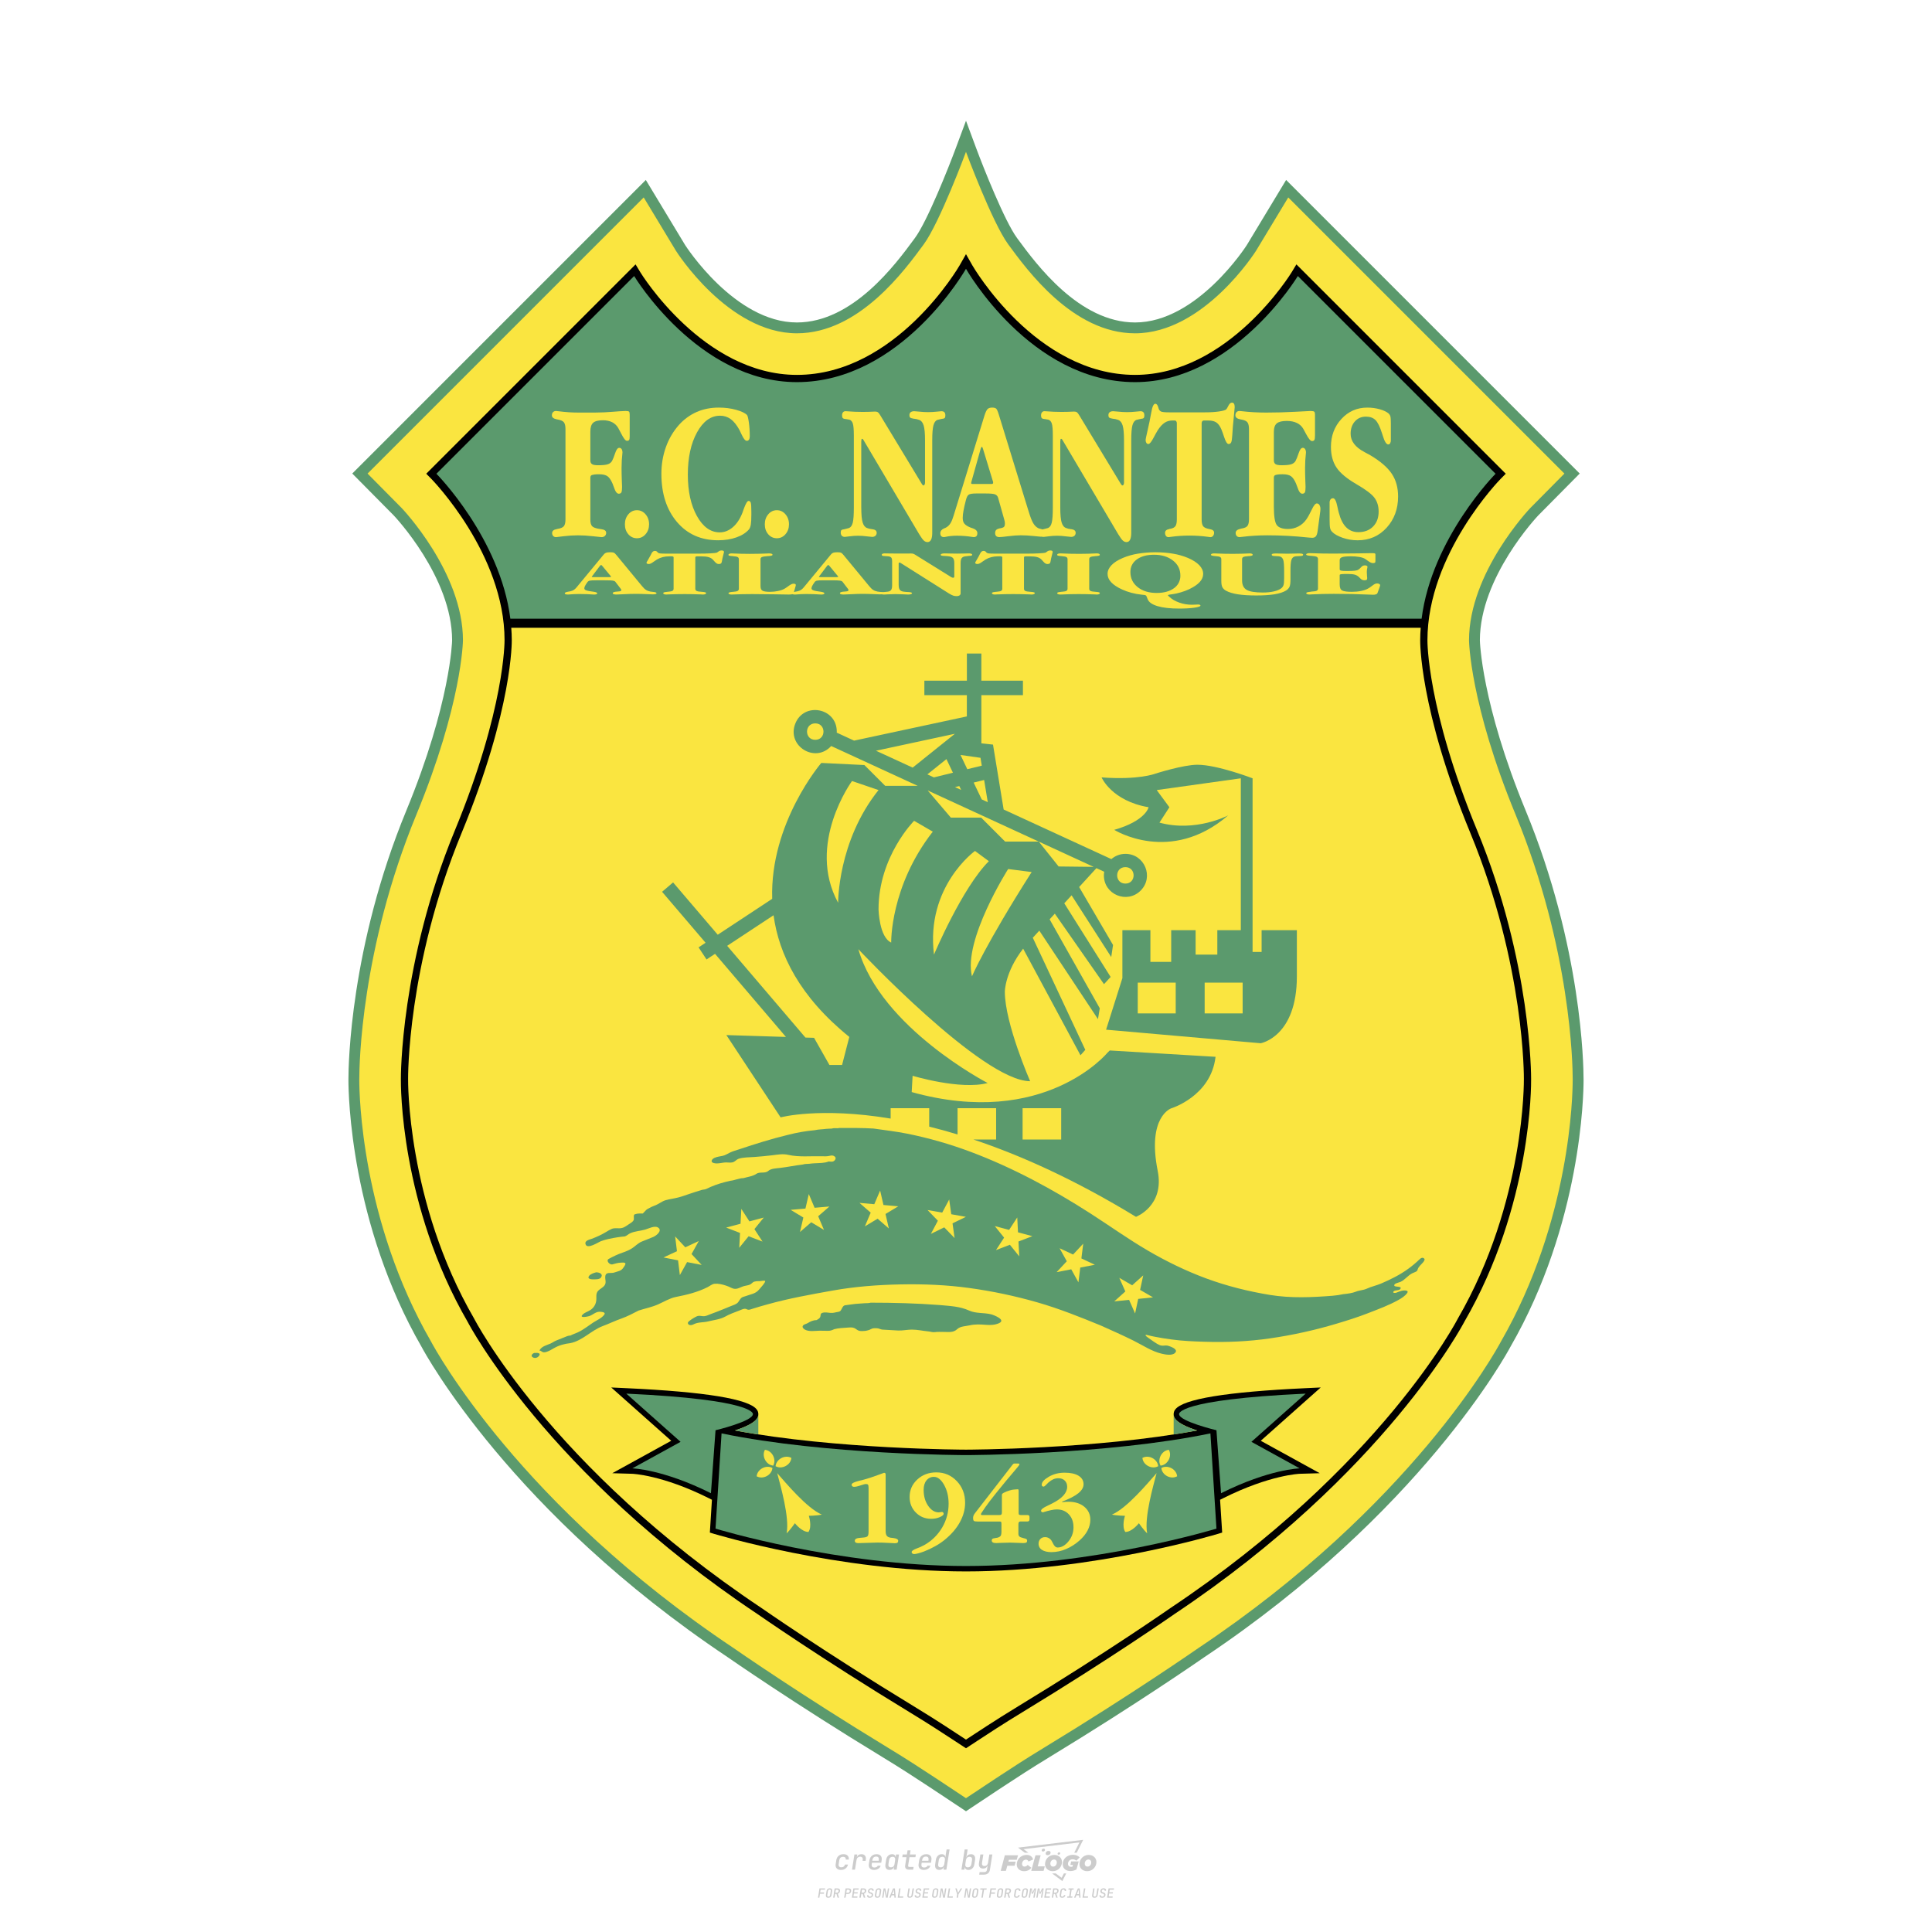 <?xml version="1.0" encoding="UTF-8"?>
<svg data-name="图层_1" xmlns="http://www.w3.org/2000/svg" version="1.1" viewBox="0 0 800 800">
  <!-- Created by @FCLOGO 2025-1-9 GMT+8 10:42:11 . https://fclogo.top/ -->
<!-- FOR PERSONAL USE ONLY NOT FOR COMMERCIAL USE -->
  <path d="M348.219,774.301c-.786,0-1.375-.217-1.768-.652-.393-.435-.528-1.03-.406-1.786l.252-1.648c.122-.755.45-1.35.984-1.785.534-.435,1.194-.652,1.98-.652.755,0,1.329.199,1.722.595.393.397.551.938.475,1.625h-1.236c.03-.359-.055-.637-.257-.836-.202-.198-.498-.297-.887-.297-.42,0-.763.117-1.03.349-.267.233-.435.563-.503.99l-.263,1.659c-.069.435-.006.769.189,1.002.195.233.502.349.921.349.389,0,.715-.099.979-.297.263-.198.436-.48.521-.847h1.236c-.137.687-.467,1.231-.99,1.631-.523.401-1.162.6-1.917.6ZM352.797,774.187l.996-6.294h1.19l-.195,1.19c.336-.87.973-1.304,1.911-1.304.671,0,1.169.208,1.493.624.324.416.429.986.315,1.71l-.069.423h-1.27l.057-.32c.069-.45.011-.795-.171-1.036-.183-.24-.477-.361-.881-.361-.405,0-.74.122-1.007.366-.267.245-.435.588-.503,1.03l-.63,3.971h-1.236ZM361.906,774.301c-.77,0-1.346-.223-1.728-.669s-.515-1.036-.401-1.768l.252-1.648c.084-.488.257-.915.521-1.282s.601-.651,1.013-.852c.412-.202.873-.304,1.385-.304.77,0,1.349.224,1.734.669.385.446.517,1.036.395,1.768l-.172,1.121h-3.845l-.092.526c-.153.954.217,1.431,1.11,1.431.717,0,1.175-.248,1.373-.744h1.225c-.168.534-.503.96-1.007,1.276-.504.317-1.091.475-1.763.475ZM361.231,770.216l-.046.286,2.655-.012.046-.286c.069-.466.013-.822-.166-1.07-.179-.248-.486-.372-.921-.372-.443,0-.795.126-1.059.378-.263.252-.433.611-.509,1.076ZM368.326,774.301c-.633,0-1.103-.212-1.408-.635s-.397-1.001-.274-1.734l.274-1.774c.115-.733.393-1.312.836-1.74.442-.427.98-.641,1.613-.641.465,0,.83.119,1.093.354.263.236.391.557.383.962h.023l.172-1.202h1.236l-.996,6.294h-1.225l.195-1.201h-.023c-.122.412-.351.734-.687.967s-.74.349-1.213.349ZM368.932,773.226c.389,0,.715-.119.978-.355.263-.236.429-.572.498-1.007l.252-1.648c.069-.427.01-.761-.177-1.002-.187-.24-.475-.36-.864-.36-.397,0-.725.118-.984.354-.26.236-.423.572-.492,1.007l-.252,1.648c-.069.443-.013.78.166,1.013.179.233.471.349.876.349ZM376.348,774.187c-.572,0-.994-.157-1.264-.469-.271-.312-.361-.751-.269-1.316l.538-3.387h-1.739l.171-1.122h1.74l.275-1.716h1.236l-.275,1.716h2.472l-.183,1.122h-2.461l-.538,3.387c-.076.442.099.664.526.664h1.717l-.172,1.121h-1.774ZM382.504,774.301c-.77,0-1.346-.223-1.728-.669s-.515-1.036-.401-1.768l.252-1.648c.084-.488.257-.915.521-1.282s.601-.651,1.013-.852c.412-.202.873-.304,1.385-.304.77,0,1.349.224,1.734.669.385.446.517,1.036.395,1.768l-.172,1.121h-3.845l-.092.526c-.153.954.217,1.431,1.11,1.431.717,0,1.175-.248,1.373-.744h1.225c-.168.534-.503.96-1.007,1.276-.504.317-1.091.475-1.763.475ZM381.829,770.216l-.046.286,2.655-.012.046-.286c.069-.466.013-.822-.166-1.07-.179-.248-.486-.372-.921-.372-.443,0-.795.126-1.059.378-.263.252-.433.611-.509,1.076ZM388.924,774.301c-.633,0-1.101-.212-1.402-.635-.301-.423-.395-1.001-.28-1.734l.274-1.774c.115-.733.393-1.312.836-1.74.442-.427.98-.641,1.613-.641.465,0,.83.119,1.093.354.263.236.391.557.383.962h.023l.206-1.465.298-1.796h1.236l-1.327,8.354h-1.225l.195-1.201h-.023c-.122.412-.351.734-.687.967s-.74.349-1.213.349ZM389.531,773.226c.389,0,.715-.119.978-.355.263-.236.429-.572.498-1.007l.252-1.648c.076-.427.019-.761-.172-1.002-.191-.24-.48-.36-.87-.36-.397,0-.725.118-.984.354-.26.236-.423.572-.492,1.007l-.252,1.648c-.076.443-.023.78.16,1.013s.477.349.881.349ZM401.017,774.301c-.473,0-.839-.116-1.099-.349-.26-.233-.385-.555-.378-.967h-.011l-.195,1.201h-1.224l1.327-8.354h1.236l-.286,1.796-.274,1.465h.046c.122-.412.353-.735.692-.967.34-.232.742-.349,1.208-.349.633,0,1.1.214,1.402.641.301.428.395,1.007.281,1.74l-.275,1.774c-.115.733-.395,1.31-.841,1.734-.446.423-.982.635-1.608.635ZM400.766,773.226c.397,0,.723-.116.979-.349.256-.233.422-.571.498-1.013l.252-1.648c.069-.435.011-.77-.171-1.007-.183-.236-.473-.354-.87-.354-.389,0-.715.12-.979.36s-.429.574-.498,1.002l-.252,1.648c-.069.435-.011.771.172,1.007.183.236.473.355.87.355ZM405.469,776.247l.172-1.064h1.934c.641,0,1.007-.302,1.099-.905l.103-.675.206-1.19h-.035c-.122.42-.347.744-.675.973-.328.229-.729.343-1.201.343-.626,0-1.093-.201-1.402-.601s-.41-.944-.303-1.631l.584-3.605h1.236l-.561,3.479c-.061.412,0,.732.183.961s.465.343.847.343c.389,0,.717-.122.984-.366.267-.244.431-.584.492-1.018l.538-3.399h1.236l-1.007,6.409c-.099.603-.37,1.078-.812,1.425-.443.347-1.0.521-1.671.521h-1.946ZM417.787,770.085h3.221l.537-1.855h-5.466l-1.708,6.442h2.147l.586-2.099h3.026l.439-1.708h-3.026l.244-.781ZM424.229,772.916c-.586,0-1.025-.39-1.025-1.123,0-.878.634-1.757,1.611-1.757.488,0,.878.244,1.025.781l1.952-.83c-.293-1.171-1.269-1.903-2.635-1.903-2.782,0-4.148,2.147-4.148,3.904s1.269,2.83,3.075,2.83c1.367,0,2.342-.586,2.977-1.415l-1.513-1.171c-.39.439-.83.683-1.318.683ZM430.915,768.231h-2.147l-1.757,6.442h5.124l.488-1.855h-2.928l1.22-4.587ZM439.748,771.013c0-1.659-1.318-2.928-3.221-2.928-2.196,0-3.807,1.806-3.807,3.807,0,1.659,1.318,2.928,3.221,2.928,2.196,0,3.807-1.806,3.807-3.807ZM434.917,771.696c0-.83.586-1.708,1.513-1.708.781,0,1.171.537,1.171,1.22,0,.83-.586,1.708-1.513,1.708-.781,0-1.171-.537-1.171-1.22ZM443.213,772.233h1.074l-.195.683c-.146.049-.342.098-.586.098-.683,0-1.269-.39-1.269-1.22,0-1.025.732-1.903,1.952-1.903.586,0,1.123.244,1.513.586l1.367-1.367c-.439-.537-1.513-1.074-2.733-1.074-2.587,0-4.295,1.757-4.295,3.855,0,2.05,1.611,2.879,3.221,2.879.927,0,1.855-.293,2.489-.683l.927-3.319h-3.123l-.342,1.464ZM450.777,768.084c-2.196,0-3.807,1.806-3.807,3.807,0,1.659,1.318,2.928,3.221,2.928,2.196,0,3.807-1.806,3.807-3.807,0-1.659-1.318-2.928-3.221-2.928ZM450.338,772.916c-.781,0-1.171-.537-1.171-1.22,0-.83.586-1.708,1.513-1.708.781,0,1.171.537,1.171,1.22,0,.83-.586,1.708-1.513,1.708ZM437.942,767.499c-.049.293.098.488.439.488s.537-.195.634-.488c.049-.244-.098-.488-.439-.488s-.586.244-.634.488ZM432.135,765.498c-.439,0-.732.244-.781.586s.098.586.537.586.732-.244.781-.586c.098-.342-.098-.586-.537-.586ZM433.013,767.303c-.098.537.146.878.83.878.634,0,1.074-.39,1.171-.878s-.146-.878-.83-.878c-.683,0-1.074.39-1.171.878ZM439.602,777.552l-2.44-1.806h-1.513l4.246,3.172,1.611-3.172h-.976l-.927,1.806ZM425.839,767.157l-2.001-1.464,23.132-2.782-2.147,4.246h1.025l2.684-5.319-26.988,3.221,2.782,2.099h1.513ZM338.719,785.785l.609-3.832h2.32l-.084.519h-1.764l-.184,1.145h1.627l-.084.525h-1.617l-.257,1.643h-.567ZM342.97,785.838c-.357,0-.623-.101-.798-.302-.175-.201-.234-.473-.178-.816l.268-1.701c.056-.343.203-.615.441-.816.238-.201.535-.302.892-.302s.623.1.798.299c.175.199.236.471.184.814l-.268,1.706c-.056.343-.204.615-.444.816-.24.201-.538.302-.895.302ZM343.049,785.334c.193,0,.348-.052.467-.158.119-.105.194-.257.226-.457l.268-1.701c.032-.199.005-.352-.079-.457-.084-.105-.222-.158-.415-.158s-.347.052-.465.158c-.117.105-.192.257-.223.457l-.268,1.701c-.032.2-.005.352.079.457s.22.158.409.158ZM344.996,785.785l.609-3.832h1.202c.238,0,.439.046.604.139.165.093.283.223.357.391s.091.366.052.593c-.038.259-.14.484-.304.675-.165.191-.366.321-.604.391l.535,1.643h-.619l-.478-1.575h-.541l-.247,1.575h-.567ZM345.888,783.707h.635c.189,0,.349-.056.48-.168.131-.112.211-.262.239-.451.032-.193,0-.345-.094-.459-.095-.114-.236-.171-.425-.171h-.635l-.2,1.249ZM349.545,785.785l.609-3.832h1.254c.371,0,.651.105.84.315.189.21.255.49.199.84-.038.234-.122.438-.249.611s-.29.307-.488.402c-.198.095-.419.142-.664.142h-.693l-.241,1.522h-.567ZM350.432,783.754h.693c.192,0,.357-.059.493-.176.136-.117.22-.274.252-.47s-.002-.352-.1-.47-.245-.176-.441-.176h-.688l-.21,1.291ZM352.747,785.785l.609-3.832h2.252l-.079.504h-1.695l-.173,1.087h1.512l-.079.499h-1.512l-.194,1.239h1.69l-.079.504h-2.252ZM355.843,785.785l.609-3.832h1.202c.238,0,.439.046.604.139.165.093.283.223.357.391s.091.366.052.593c-.038.259-.14.484-.304.675-.165.191-.366.321-.604.391l.535,1.643h-.619l-.478-1.575h-.541l-.247,1.575h-.567ZM356.736,783.707h.635c.189,0,.349-.056.48-.168.131-.112.211-.262.239-.451.032-.193,0-.345-.094-.459-.095-.114-.236-.171-.425-.171h-.635l-.2,1.249ZM360.132,785.838c-.385,0-.674-.095-.866-.286-.192-.191-.264-.451-.215-.779h.567c-.028.175.011.312.116.412.105.1.266.149.483.149.203,0,.37-.049.501-.147.131-.098.211-.233.239-.404.021-.15.001-.279-.06-.386-.061-.107-.158-.181-.291-.223l-.457-.136c-.266-.08-.462-.217-.588-.409-.126-.192-.17-.42-.131-.682.035-.21.112-.394.231-.551s.273-.28.462-.367.402-.131.64-.131c.35,0,.616.095.798.286.182.191.248.444.2.759h-.567c.028-.168-.003-.3-.092-.396-.089-.096-.23-.144-.422-.144-.189,0-.343.045-.462.134-.119.089-.189.214-.21.375-.025.151-.007.279.052.386s.158.181.294.223l.467.147c.262.081.456.217.58.409.124.193.165.422.123.688-.035.217-.116.406-.241.567-.126.161-.288.286-.485.375-.198.089-.419.134-.664.134ZM363.265,785.838c-.357,0-.623-.101-.798-.302-.175-.201-.234-.473-.178-.816l.268-1.701c.056-.343.203-.615.441-.816.238-.201.535-.302.892-.302s.623.1.798.299c.175.199.236.471.184.814l-.268,1.706c-.056.343-.204.615-.444.816-.24.201-.538.302-.895.302ZM363.344,785.334c.193,0,.348-.052.467-.158.119-.105.194-.257.226-.457l.268-1.701c.032-.199.005-.352-.079-.457-.084-.105-.222-.158-.415-.158s-.347.052-.465.158c-.117.105-.192.257-.223.457l-.268,1.701c-.032.2-.005.352.079.457s.22.158.409.158ZM365.275,785.785l.609-3.832h.709l.619,3.186c.007-.098.017-.217.029-.357.012-.14.027-.285.045-.435.018-.151.037-.289.058-.415l.315-1.979h.525l-.609,3.832h-.709l-.614-3.186c-.007.095-.017.209-.029.344s-.027.276-.045.423c-.018.147-.037.283-.058.409l-.315,2.01h-.53ZM368.225,785.785l1.585-3.832h.745l.373,3.832h-.562l-.073-.971h-1.087l-.388.971h-.593ZM369.385,784.342h.871l-.089-1.102c-.018-.196-.03-.365-.037-.509-.007-.143-.011-.243-.011-.299-.018.056-.052.156-.102.299s-.115.311-.192.504l-.441,1.107ZM371.721,785.785l.609-3.832h.567l-.525,3.312h1.674l-.079.52h-2.247ZM376.678,785.838c-.367,0-.634-.101-.8-.302-.166-.201-.221-.475-.165-.821l.436-2.761h.567l-.436,2.755c-.032.196-.008.35.071.462.079.112.214.168.407.168.193,0,.347-.056.465-.168.117-.112.192-.266.223-.462l.435-2.755h.567l-.436,2.761c-.056.35-.2.625-.433.824-.233.199-.533.299-.9.299ZM379.844,785.838c-.385,0-.674-.095-.866-.286-.192-.191-.264-.451-.215-.779h.567c-.028.175.011.312.116.412.105.1.266.149.483.149.203,0,.37-.049.501-.147.131-.098.211-.233.239-.404.021-.15.001-.279-.06-.386-.061-.107-.158-.181-.291-.223l-.457-.136c-.266-.08-.462-.217-.588-.409-.126-.192-.17-.42-.131-.682.035-.21.112-.394.231-.551s.273-.28.462-.367.402-.131.64-.131c.35,0,.616.095.798.286.182.191.248.444.2.759h-.567c.028-.168-.003-.3-.092-.396-.089-.096-.23-.144-.422-.144-.189,0-.343.045-.462.134-.119.089-.189.214-.21.375-.025.151-.007.279.052.386s.158.181.294.223l.467.147c.262.081.456.217.58.409.124.193.165.422.123.688-.035.217-.116.406-.241.567-.126.161-.288.286-.485.375-.198.089-.419.134-.664.134ZM381.906,785.785l.609-3.832h2.252l-.079.504h-1.695l-.173,1.087h1.512l-.079.499h-1.512l-.194,1.239h1.69l-.079.504h-2.252ZM386.943,785.838c-.357,0-.623-.101-.798-.302-.175-.201-.234-.473-.178-.816l.268-1.701c.056-.343.203-.615.441-.816.238-.201.535-.302.892-.302s.623.1.798.299c.175.199.236.471.184.814l-.268,1.706c-.056.343-.204.615-.444.816-.24.201-.538.302-.895.302ZM387.021,785.334c.193,0,.348-.052.467-.158.119-.105.194-.257.226-.457l.268-1.701c.032-.199.005-.352-.079-.457-.084-.105-.222-.158-.415-.158s-.347.052-.465.158c-.117.105-.192.257-.223.457l-.268,1.701c-.032.2-.005.352.079.457s.22.158.409.158ZM388.953,785.785l.609-3.832h.709l.619,3.186c.007-.098.017-.217.029-.357.012-.14.027-.285.045-.435.018-.151.037-.289.058-.415l.315-1.979h.525l-.609,3.832h-.709l-.614-3.186c-.007.095-.017.209-.029.344s-.027.276-.045.423c-.018.147-.037.283-.058.409l-.315,2.01h-.53ZM392.249,785.785l.609-3.832h.567l-.525,3.312h1.674l-.079.52h-2.247ZM396.117,785.785l.22-1.412-.751-2.42h.577l.446,1.449c.028.095.05.184.066.268.016.084.025.147.029.189.018-.042.046-.105.087-.189.04-.084.088-.173.144-.268l.898-1.449h.598l-1.528,2.42-.22,1.412h-.567ZM399.217,785.785l.609-3.832h.709l.619,3.186c.007-.098.017-.217.029-.357.012-.14.027-.285.044-.435.018-.151.037-.289.058-.415l.315-1.979h.525l-.609,3.832h-.709l-.614-3.186c-.007.095-.017.209-.029.344s-.027.276-.045.423c-.018.147-.037.283-.058.409l-.315,2.01h-.53ZM403.505,785.838c-.357,0-.623-.101-.798-.302-.175-.201-.234-.473-.178-.816l.268-1.701c.056-.343.203-.615.441-.816.238-.201.535-.302.892-.302.357,0,.623.1.798.299.175.199.236.471.184.814l-.268,1.706c-.056.343-.204.615-.444.816-.239.201-.538.302-.895.302ZM403.584,785.334c.193,0,.348-.052.467-.158.119-.105.194-.257.226-.457l.268-1.701c.032-.199.005-.352-.079-.457-.084-.105-.222-.158-.415-.158-.193,0-.347.052-.465.158-.117.105-.191.257-.223.457l-.268,1.701c-.032.2-.005.352.079.457.084.105.22.158.409.158ZM406.381,785.785l.525-3.312h-1.023l.084-.519h2.619l-.084.519h-1.029l-.525,3.312h-.567ZM409.518,785.785l.609-3.832h2.32l-.084.519h-1.764l-.184,1.145h1.627l-.084.525h-1.617l-.257,1.643h-.567ZM413.769,785.838c-.357,0-.623-.101-.798-.302-.175-.201-.234-.473-.178-.816l.268-1.701c.056-.343.203-.615.441-.816.238-.201.535-.302.892-.302.357,0,.623.1.798.299.175.199.236.471.184.814l-.268,1.706c-.056.343-.204.615-.444.816-.239.201-.538.302-.895.302ZM413.848,785.334c.193,0,.348-.052.467-.158.119-.105.194-.257.226-.457l.268-1.701c.032-.199.005-.352-.079-.457-.084-.105-.222-.158-.415-.158-.193,0-.347.052-.465.158-.117.105-.191.257-.223.457l-.268,1.701c-.032.2-.005.352.079.457.084.105.22.158.409.158ZM415.795,785.785l.609-3.832h1.202c.238,0,.439.046.604.139.164.093.283.223.357.391s.091.366.053.593c-.039.259-.14.484-.304.675-.165.191-.366.321-.604.391l.535,1.643h-.619l-.478-1.575h-.541l-.247,1.575h-.567ZM416.688,783.707h.635c.189,0,.349-.056.48-.168.131-.112.211-.262.239-.451.032-.193,0-.345-.095-.459-.094-.114-.236-.171-.425-.171h-.635l-.199,1.249ZM420.905,785.838c-.36,0-.631-.101-.811-.302-.18-.201-.242-.473-.186-.816l.268-1.701c.056-.346.206-.619.449-.819s.545-.299.906-.299c.357,0,.625.101.806.302.18.201.242.473.186.816h-.567c.031-.199.003-.352-.087-.457-.089-.105-.228-.158-.417-.158-.193,0-.351.052-.475.158-.124.105-.202.255-.234.451l-.268,1.706c-.032.2-.003.352.087.457.089.105.23.158.423.158s.35-.052.472-.158.199-.257.231-.457h.567c-.035.228-.115.425-.239.593s-.281.298-.47.388c-.189.091-.402.136-.64.136ZM424.034,785.838c-.357,0-.623-.101-.798-.302-.175-.201-.234-.473-.178-.816l.268-1.701c.056-.343.203-.615.441-.816.238-.201.535-.302.892-.302.357,0,.623.1.798.299.175.199.236.471.184.814l-.268,1.706c-.056.343-.204.615-.444.816-.239.201-.538.302-.895.302ZM424.112,785.334c.193,0,.348-.052.467-.158.119-.105.194-.257.226-.457l.268-1.701c.032-.199.005-.352-.079-.457-.084-.105-.222-.158-.415-.158-.193,0-.347.052-.465.158-.117.105-.191.257-.223.457l-.268,1.701c-.032.2-.005.352.079.457.084.105.22.158.409.158ZM425.965,785.785l.609-3.832h.687l.184,1.228c.021.119.037.23.047.333.011.103.019.183.026.239.018-.056.047-.136.089-.241.042-.105.091-.217.147-.336l.567-1.223h.709l-.609,3.832h-.535l.204-1.291c.025-.168.058-.352.1-.554.042-.201.087-.404.136-.609s.096-.4.142-.585c.045-.185.087-.348.126-.488l-.855,1.863h-.551l-.283-1.863c-.004.136-.011.295-.021.475s-.024.372-.039.575c-.016.203-.035.407-.058.611-.023.205-.048.396-.076.575l-.205,1.291h-.54ZM429.115,785.785l.609-3.832h.687l.184,1.228c.021.119.037.23.047.333.011.103.019.183.026.239.018-.056.047-.136.089-.241.042-.105.091-.217.147-.336l.567-1.223h.709l-.609,3.832h-.535l.204-1.291c.025-.168.058-.352.1-.554.042-.201.087-.404.136-.609s.096-.4.142-.585c.045-.185.087-.348.126-.488l-.855,1.863h-.551l-.283-1.863c-.004.136-.011.295-.021.475s-.024.372-.039.575c-.016.203-.035.407-.058.611-.023.205-.048.396-.076.575l-.205,1.291h-.54ZM432.411,785.785l.609-3.832h2.252l-.079.504h-1.696l-.173,1.087h1.512l-.079.499h-1.512l-.194,1.239h1.69l-.079.504h-2.252ZM435.507,785.785l.609-3.832h1.202c.238,0,.439.046.604.139.164.093.283.223.357.391s.091.366.053.593c-.039.259-.14.484-.304.675-.165.191-.366.321-.604.391l.535,1.643h-.619l-.478-1.575h-.541l-.247,1.575h-.567ZM436.4,783.707h.635c.189,0,.349-.056.48-.168.131-.112.211-.262.239-.451.032-.193,0-.345-.095-.459-.094-.114-.236-.171-.425-.171h-.635l-.199,1.249ZM439.801,785.838c-.36,0-.631-.101-.811-.302-.18-.201-.242-.473-.186-.816l.268-1.701c.056-.346.206-.619.449-.819s.545-.299.906-.299c.357,0,.625.101.806.302.18.201.242.473.186.816h-.567c.031-.199.003-.352-.087-.457-.089-.105-.228-.158-.417-.158-.193,0-.351.052-.475.158-.124.105-.202.255-.234.451l-.268,1.706c-.032.2-.003.352.087.457.089.105.23.158.423.158s.35-.052.472-.158.199-.257.231-.457h.567c-.035.228-.115.425-.239.593s-.281.298-.47.388c-.189.091-.402.136-.64.136ZM441.879,785.785l.079-.504h.777l.446-2.824h-.777l.084-.504h2.126l-.084.504h-.777l-.446,2.824h.777l-.079.504h-2.126ZM444.74,785.785l1.585-3.832h.745l.373,3.832h-.562l-.073-.971h-1.087l-.388.971h-.593ZM445.9,784.342h.871l-.089-1.102c-.017-.196-.03-.365-.037-.509-.007-.143-.01-.243-.01-.299-.018.056-.052.156-.102.299s-.115.311-.192.504l-.441,1.107ZM448.235,785.785l.609-3.832h.567l-.525,3.312h1.674l-.079.52h-2.247ZM453.193,785.838c-.368,0-.634-.101-.8-.302-.166-.201-.221-.475-.165-.821l.436-2.761h.567l-.436,2.755c-.032.196-.008.35.071.462.079.112.214.168.407.168s.347-.056.465-.168c.117-.112.192-.266.223-.462l.436-2.755h.567l-.436,2.761c-.056.35-.2.625-.433.824-.233.199-.533.299-.9.299ZM456.358,785.838c-.385,0-.674-.095-.866-.286-.193-.191-.264-.451-.215-.779h.567c-.028.175.011.312.115.412.105.1.266.149.483.149.203,0,.37-.049.501-.147s.211-.233.239-.404c.021-.15.001-.279-.06-.386s-.158-.181-.291-.223l-.457-.136c-.266-.08-.462-.217-.588-.409-.126-.192-.17-.42-.131-.682.035-.21.112-.394.231-.551s.273-.28.462-.367c.189-.087.402-.131.64-.131.35,0,.616.095.798.286.182.191.248.444.199.759h-.567c.028-.168-.003-.3-.092-.396-.089-.096-.23-.144-.423-.144-.189,0-.343.045-.462.134-.119.089-.189.214-.21.375-.025.151-.007.279.052.386s.158.181.294.223l.467.147c.262.081.456.217.58.409.124.193.165.422.124.688-.035.217-.116.406-.241.567-.126.161-.288.286-.485.375-.198.089-.419.134-.664.134ZM458.421,785.785l.609-3.832h2.252l-.079.504h-1.696l-.173,1.087h1.512l-.079.499h-1.512l-.194,1.239h1.69l-.079.504h-2.252Z" style="fill: #ccc;"/>
  <g>
    <g id="g1091">
      <path id="path835" d="M655.712,446.651c0-5.397-.669-54.547-23.99-111.074-18.35-44.478-18.935-70.204-18.935-70.459,0-26.196,23.922-51.428,24.161-51.683l17.175-17.354-121.565-121.565-16.314,27.013c-.155.247-20.505,31.995-46.239,31.995-23.145,0-40.909-24.153-48.505-34.469l-.374-.51c-5.126-6.958-13.948-29.219-16.92-37.209l-4.21-11.336-4.222,11.336c-2.971,7.99-11.794,30.251-16.92,37.209l-.378.51c-7.584,10.312-25.356,34.469-48.505,34.469-25.73,0-46.079-31.744-46.282-32.067l-16.27-26.941-121.553,121.565,17.218,17.398c.199.211,24.125,25.443,24.125,51.691-.004.203-.586,25.929-18.935,70.407-23.32,56.527-23.994,105.673-23.994,111.09l-.004.57c0,5.935.848,59.331,30.319,110.528,1.41,2.645,37.201,68.615,126.675,128.412,1.044.725,27.614,19.19,64.062,41.347,7.787,4.732,13.562,8.528,17.78,11.296l3.282,2.155,13.598,9.025,13.618-9.041,3.23-2.115c4.254-2.792,10.037-6.588,17.816-11.32,36.452-22.153,63.019-40.623,64.134-41.395,89.406-59.753,125.202-125.719,126.679-128.5,29.398-51.062,30.255-104.462,30.255-110.381l-.012-.597Z" style="fill: #5b9a6d; fill-rule: evenodd;"/>
      <path id="path837" d="M399.988,62.893s-10.886,29.319-17.509,38.312c-7.655,10.396-26.666,36.807-52.5,36.807-28.471,0-49.931-33.919-50.086-34.162l-13.347-22.102-114.344,114.352,14.072,14.219c.255.263,25.427,26.626,25.427,54.85,0,.255-.406,26.379-19.274,72.12-22.99,55.726-23.655,104.016-23.655,109.373l-.004.582c0,5.811.84,58.096,29.721,108.274,2.019,3.788,37.05,67.954,125.277,126.918.494.343,27.288,18.991,63.899,41.244,7.87,4.784,13.69,8.603,17.943,11.395l3.25,2.131,11.133,7.388,11.136-7.388,3.242-2.131c4.254-2.792,10.073-6.612,17.947-11.395,36.616-22.257,63.409-40.905,63.899-41.244,88.231-58.968,123.262-123.13,125.285-126.918,28.877-50.178,29.717-102.463,29.717-108.274v-.582c0-5.361-.669-53.651-23.655-109.373-18.872-45.745-19.278-71.865-19.278-72.12,0-28.224,25.173-54.591,25.424-54.85l14.08-14.219-114.348-114.348-13.351,22.102c-.155.247-21.612,34.162-50.09,34.162-25.826,0-44.841-26.411-52.496-36.807-6.62-8.994-17.509-38.312-17.509-38.312h-.008v-.004Z" style="fill: #fae540; fill-rule: evenodd;"/>
      <path id="path839" d="M634.001,446.726c0-.406.243-48.091-22.349-102.869-20.811-50.425-20.592-78.469-20.584-78.744,0-35.783,30.028-66.532,30.331-66.835l2.099-2.119-86.686-86.682-1.976,3.274c-.255.422-26.101,42.483-64.831,42.483-41.136,0-67.141-44.956-67.408-45.41l-2.601-4.584-2.605,4.584c-.259.454-26.268,45.41-67.408,45.41-38.727,0-64.572-42.06-64.827-42.483l-1.98-3.274-86.682,86.682,2.099,2.119c.303.307,30.331,31.052,30.331,66.783.004.331.223,28.375-20.58,78.8-22.596,54.778-22.36,102.467-22.353,102.949-.028,2.031-.39,52.121,27.734,100.686.247.482,32.732,62.617,119.936,120.852.211.147,26.459,18.445,62.951,40.623,8.141,4.947,14.092,8.862,18.433,11.706l4.955,3.242,1.625-1.067,3.314-2.179c4.341-2.848,10.292-6.759,18.437-11.706,36.492-22.177,62.74-40.475,63.003-40.662,87.152-58.196,119.637-120.33,119.956-120.952,28.056-48.425,27.698-98.516,27.666-100.626Z" style="fill-rule: evenodd;"/>
      <g id="g1083">
        <path id="path841" d="M631.006,446.774s.498-46.928-22.134-101.774c-21.353-51.763-20.803-79.939-20.803-79.939,0-1.721.084-3.421.211-5.118H211.704c.128,1.693.211,3.397.211,5.118,0,0,.55,28.18-20.803,79.939-22.627,54.846-22.126,101.774-22.126,101.774,0,0-.705,50.815,27.331,99.216,0,0,31.442,61.386,119.008,119.864,0,0,26.013,18.166,62.844,40.555,10.38,6.309,17.035,10.822,21.823,13.925,4.792-3.103,11.451-7.615,21.827-13.925,36.835-22.388,62.84-40.555,62.84-40.555,87.57-58.478,119.008-119.864,119.008-119.864,28.04-48.401,27.339-99.216,27.339-99.216Z" style="fill: #fae540; fill-rule: evenodd;"/>
        <path id="path843" d="M588.655,256.2c4.23-33.409,30.621-60.028,30.621-60.028l-81.871-81.871s-26.467,43.932-67.4,43.932c-43.423,0-70.013-46.928-70.013-46.928,0,0-26.582,46.928-70.013,46.928-40.933,0-67.392-43.932-67.392-43.932l-81.871,81.871s26.387,26.618,30.613,60.028h377.325Z" style="fill: #5b9a6d; fill-rule: evenodd;"/>
      </g>
    </g>
    <g id="g1079">
      <path id="path851" d="M546.881,574.525l-6.341.295c-32.525,1.51-50.668,4.473-53.902,8.83-.428.545-.659,1.219-.653,1.912v-.016c0,1.079.048,3.624,9.703,6.775-42.041,7.851-95.138,7.95-95.692,7.95-.55,0-53.651-.1-95.688-7.95,9.659-3.151,9.703-5.696,9.703-6.775v.016c.008-.693-.222-1.369-.653-1.912-3.238-4.357-21.377-7.321-53.906-8.83l-6.341-.295,4.744,4.218s16.282,14.478,20.086,17.852l-24.408,13.427,8.253.243c.123,0,12.411.458,31.601,10.049l1.41.709-.86,13.582,1.697.522c.51.155,51.6,15.566,104.367,15.566s103.861-15.41,104.367-15.566l1.705-.522-.864-13.582,1.41-.709c19.19-9.591,31.482-10.049,31.601-10.049l8.253-.243-24.412-13.427,24.822-22.07Z" style="fill-rule: evenodd;"/>
      <g id="g1056">
        <path id="path853" d="M281.809,597.033l-19.967,10.985s12.578.303,32.545,10.292l1.9-26.077s15.478-3.688,15.478-6.683c0,0,1.498-5.99-52.416-8.48l22.46,19.963Z" style="fill: #5b9a6d; fill-rule: evenodd;"/>
        <path id="path855" d="M399.992,648.453c53.046,0,103.713-15.482,103.713-15.482l-2.497-39.432c-43.423,8.986-101.216,8.986-101.216,8.986,0,0-57.781,0-101.212-8.986l-2.497,39.432s50.672,15.482,103.709,15.482h0Z" style="fill: #5b9a6d; fill-rule: evenodd;"/>
        <path id="path857" d="M518.184,597.033l19.971,10.985s-12.57.303-32.549,10.292l-1.9-26.077s-15.474-3.688-15.474-6.683c0,0-1.502-5.99,52.416-8.48l-22.464,19.963Z" style="fill: #5b9a6d; fill-rule: evenodd;"/>
        <path id="path859" d="M495.684,592.325c-9.655-3.151-9.703-5.696-9.703-6.775v8.424c3.243-.497,6.478-1.047,9.703-1.649ZM304.305,592.325c3.178.597,6.425,1.143,9.703,1.649v-8.253c-.028,1.159-.51,3.609-9.703,6.604Z" style="fill: #5b9a6d; fill-rule: evenodd;"/>
      </g>
      <g id="g1050">
        <path id="path935" d="M465.966,634.342l.016.008c2.808.008,5.608-3.624,5.608-3.624,0,0,1.92,2.784,3.429,4.194-1.29-6.628,2.581-19.823,3.899-24.926-3.493,3.943-12.268,14.53-18.485,17.171,2.007.458,5.393.498,5.393.498,0,0-1.446,4.357.131,6.683h.016-.008v-.004Z" style="fill: #fae540; fill-rule: evenodd;"/>
        <path id="path933" d="M480.624,602.741c.693-1.298,1.844-2.171,3.103-2.358l.271-.048.123.247c.562,1.151.49,2.613-.179,3.891-.693,1.298-1.844,2.179-3.103,2.366l-.271.048-.116-.247c-.566-1.151-.498-2.609.171-3.899Z" style="fill: #fae540; fill-rule: evenodd;"/>
        <path id="path931" d="M473.295,603.573c1.151-.562,2.605-.49,3.891.179,1.282.677,2.163,1.836,2.358,3.103l.048.271-.247.116c-1.151.57-2.605.498-3.891-.179-1.29-.669-2.171-1.828-2.366-3.095l-.048-.271.255-.124Z" style="fill: #fae540; fill-rule: evenodd;"/>
        <path id="path929" d="M485.029,607.922c1.282.677,2.171,1.836,2.358,3.103l.048.271-.247.116c-1.151.57-2.605.498-3.899-.171-1.282-.677-2.163-1.844-2.358-3.103l-.04-.271.243-.123c1.155-.562,2.609-.49,3.895.179Z" style="fill: #fae540; fill-rule: evenodd;"/>
      </g>
      <g id="g1044">
        <path id="path927" d="M334.771,634.342l-.016.008c-2.812.008-5.604-3.624-5.604-3.624,0,0-1.928,2.784-3.433,4.194,1.29-6.628-2.581-19.823-3.899-24.926,3.489,3.943,12.268,14.53,18.485,17.171-2.007.458-5.393.498-5.393.498,0,0,1.45,4.353-.139,6.679h-.008.008Z" style="fill: #fae540; fill-rule: evenodd;"/>
        <path id="path925" d="M320.113,602.741c-.689-1.298-1.844-2.171-3.103-2.358l-.271-.048-.119.247c-.562,1.151-.498,2.613.175,3.891.689,1.298,1.844,2.179,3.099,2.366l.271.048.119-.247c.566-1.151.502-2.609-.171-3.899Z" style="fill: #fae540; fill-rule: evenodd;"/>
        <path id="path923" d="M327.45,603.573c-1.151-.562-2.609-.49-3.895.179-1.282.677-2.167,1.836-2.362,3.103l-.044.271.247.116c1.151.57,2.605.498,3.895-.179,1.282-.669,2.167-1.828,2.362-3.095l.044-.271-.247-.124Z" style="fill: #fae540; fill-rule: evenodd;"/>
        <path id="path921" d="M315.716,607.922c-1.286.677-2.167,1.836-2.362,3.103l-.04.271.247.116c1.151.57,2.609.498,3.895-.171,1.282-.677,2.163-1.844,2.358-3.103l.044-.271-.247-.123c-1.159-.562-2.613-.49-3.895.179Z" style="fill: #fae540; fill-rule: evenodd;"/>
      </g>
      <g id="g1038">
        <path id="path919" d="M439.79,621.791l.084.219c.408-.057.819-.098,1.231-.123.424-.032.849-.048,1.275-.048,2.724,0,4.923.685,6.596,2.063,1.665,1.378,2.505,3.182,2.505,5.405,0,1.494-.374,2.963-1.119,4.401-.741,1.446-1.852,2.824-3.33,4.146-1.748,1.557-3.624,2.744-5.64,3.593-1.881.81-3.903,1.238-5.951,1.259-1.713,0-3.035-.311-3.975-.924-.907-.542-1.448-1.533-1.414-2.589,0-.793.247-1.446.753-1.952.506-.506,1.151-.753,1.936-.753.538,0,1.052.132,1.526.398s.864.629,1.167,1.103c.147.219.343.582.578,1.079.522,1.151,1.175,1.721,1.944,1.721,1.593,0,3.087-.848,4.473-2.537,1.386-1.697,2.083-3.64,2.083-5.843s-.645-3.983-1.92-5.345c-1.275-1.37-2.947-2.047-5.011-2.047-1.251,0-3.167.406-5.739,1.207-.203,0-.382-.064-.538-.187-.155-.123-.227-.279-.227-.466,0-.578.912-1.275,2.732-2.107.809-.382,1.43-.693,1.884-.924,2.075-1.052,3.624-2.147,4.652-3.29,1.028-1.143,1.549-2.342,1.549-3.601,0-1.067-.335-1.92-.996-2.569-.669-.653-1.549-.972-2.637-.972-.749,0-1.438.132-2.083.414-.637.279-1.322.725-2.031,1.338-.316.286-.618.588-.904.904-.482.538-.864.809-1.135.809-.235,0-.418-.072-.554-.211-.135-.139-.195-.327-.195-.562,0-1.06.964-2.147,2.896-3.282s4.122-1.705,6.572-1.705c2.474,0,4.397.418,5.779,1.267,1.378.848,2.071,2.023,2.071,3.533,0,1.298-.725,2.537-2.171,3.712-1.458,1.171-3.688,2.33-6.715,3.465h0Z" style="fill: #fae540; fill-rule: evenodd;"/>
        <path id="path917" d="M414.677,630.972c0-.426-.048-.693-.147-.793-.107-.1-.327-.147-.661-.147h-9.133c-.793,0-1.29-.092-1.502-.287-.203-.187-.303-.57-.303-1.135,0-.366.064-.717.187-1.036s.319-.645.582-.98l15.605-20.134c.12-.141.256-.267.406-.374.128-.053.268-.075.406-.064h1.478c.203,0,.343.024.418.084.084.056.123.147.123.263,0,.187-.498.864-1.494,2.015-2.841,3.313-5.626,6.674-8.352,10.081-2.115,2.669-3.541,4.529-4.254,5.584l-1.673,2.489c-.049.088-.093.178-.131.271-.026.067-.04.139-.04.211,0,.107.04.187.116.247.08.056.187.084.319.084h7.197c.414,0,.685-.08.825-.235s.211-.442.211-.872v-7.249c0-.311.227-.582.677-.817.116-.064.211-.1.263-.132.613-.327,1.338-.605,2.187-.864.832-.247,1.41-.374,1.721-.374.131,0,.39-.016.777-.064.386-.048.709-.072.972-.072.116,0,.203.056.255.155.048.1.08.311.08.613v9.002c0,.366.048.597.147.717.1.107.343.171.701.187h2.908c.235,0,.414.072.546.219.131.147.195.35.195.613v.896c0,.335-.072.578-.219.717-.147.147-.374.227-.677.227h-2.864c-.287,0-.498.084-.629.263-.131.171-.203.45-.203.825v4.039c0,.466.139.825.406,1.079.271.255.777.466,1.526.621.008.016.024.032.04.04.016.008.048.008.084.008.685.147,1.119.287,1.29.426.171.139.263.358.263.645,0,.366-.107.621-.327.769-.227.139-.661.219-1.314.219-.458,0-1.275-.032-2.466-.092s-2.163-.092-2.924-.092c-1.087,0-2.278.032-3.557.092s-2.0.092-2.179.092c-.661,0-1.135-.092-1.43-.263-.293-.16-.468-.475-.45-.809,0-.295.084-.514.247-.661.171-.147.546-.247,1.127-.327.037-.001.074-.009.107-.024.406-.064.717-.107.916-.147.645-.195,1.075-.45,1.29-.769.215-.319.327-.916.327-1.796v-3.186l.004 0Z" style="fill: #fae540; fill-rule: evenodd;"/>
        <path id="path915" d="M385.578,628.905c-2.529,0-4.648-.864-6.357-2.597s-2.565-3.891-2.565-6.464c0-2.856,1.063-5.266,3.19-7.225,2.127-1.96,4.752-2.939,7.882-2.939,3.346,0,6.17,1.207,8.464,3.617,2.298,2.41,3.441,5.397,3.441,8.954,0,2.74-.721,5.413-2.159,8.046-1.438,2.621-3.537,5.058-6.285,7.297-1.205.979-2.494,1.851-3.852,2.605-1.521.857-3.101,1.605-4.728,2.238-.86.319-1.669.582-2.422.777-.753.195-1.306.295-1.657.295-.267.009-.528-.077-.737-.243-.195-.163-.295-.35-.295-.57,0-.482.681-.98,2.047-1.494,1.125-.398,2.216-.887,3.262-1.462,3.045-1.731,5.58-4.234,7.349-7.257,1.76-3.027,2.645-6.285,2.645-9.786,0-3.011-.625-5.624-1.868-7.835-1.247-2.211-2.645-3.322-4.186-3.322-1.212-.038-2.37.505-3.115,1.462-.781.972-1.171,2.278-1.171,3.919,0,2.589.621,4.792,1.86,6.596,1.239,1.812,2.712,2.716,4.413,2.716.221-.007.441-.035.657-.084.208-.045.42-.073.633-.084.203,0,.374.072.514.219.139.147.207.327.207.554,0,.45-.538.912-1.609,1.378-1.071.466-2.262.689-3.561.689h0Z" style="fill: #fae540; fill-rule: evenodd;"/>
        <path id="path861" d="M359.656,634.067v-17.995c0-.653-.08-1.079-.231-1.275-.155-.203-.434-.295-.844-.295-.394,0-1.151.195-2.262.578-1.111.39-2.007.582-2.696.582-.26.011-.514-.076-.713-.243-.179-.153-.28-.378-.275-.613,0-.582.988-1.111,2.959-1.593.892-.219,1.613-.406,2.167-.546,1.912-.538,3.764-1.143,5.556-1.812,1.788-.661,2.704-.996,2.748-.996.235,0,.402.056.506.171.1.116.155.311.155.582v23.277c0,.94.147,1.609.45,2.023.303.406.821.677,1.553.809.279.048.661.092,1.147.132,1.366.163,2.047.554,2.047,1.167,0,.358-.107.605-.319.761s-.574.235-1.087.235c-.279,0-1.211-.048-2.796-.139-1.585-.092-3.035-.139-4.333-.139-.936,0-2.29.04-4.059.116-1.768.076-3.071.116-3.903.116-.514,0-.888-.084-1.119-.243-.235-.163-.35-.414-.35-.753,0-.717.773-1.119,2.326-1.207.488-.063.978-.108,1.47-.135.793-.084,1.306-.287,1.549-.59.231-.307.354-.96.354-1.972h0Z" style="fill: #fae540; fill-rule: evenodd;"/>
      </g>
    </g>
    <g id="g1115">
      <g id="g990">
        <path id="path947" d="M410.814,168.773c-.884,0-1.53.223-1.928.661-.406.446-.808,1.294-1.207,2.553l-12.818,41.571c-.374,1.271-.788,2.278-1.242,3.031-.49.856-1.226,1.545-2.111,1.979-.162.08-.33.148-.502.203l-.119.04c-1.016.458-1.525,1.131-1.525,2.019,0,.538.136.936.403,1.191.267.259.653.386,1.163.386.162-.018.323-.046.482-.084,1.526-.331,3.131-.498,4.819-.498,2.112-.002,4.22.165,6.305.498.214.036.429.064.645.084.506,0,.888-.136,1.143-.403.259-.271.382-.685.382-1.251,0-.86-.613-1.518-1.844-1.976h-.04c-.694-.2-1.365-.471-2.003-.808-.833-.458-1.402-.94-1.709-1.454-.307-.51-.462-1.223-.462-2.135.022-.947.123-1.89.303-2.82.199-1.155.541-2.661,1.023-4.517.291-1.155.681-1.895,1.163-2.218.486-.323,1.518-.486,3.095-.486h3.935c2.003,0,3.314.128,3.911.383.61.259,1.065.788,1.231,1.43l2.573,9.137c.077.243.135.492.172.745.048.255.064.502.064.745,0,.594-.107,1.031-.319,1.31-.207.283-.745.502-1.609.665-.082-.001-.163.006-.243.02-.054.014-.106.034-.155.059-.613.135-1.06.351-1.33.65-.267.299-.398.713-.398,1.254,0,.57.155.988.458,1.259.311.271.749.406,1.306.406s1.82-.127,3.772-.374c1.952-.247,3.641-.374,5.063-.374,1.657,0,3.401.095,5.221.29,1.82.195,2.84.291,3.059.291.609,0,1.075-.119,1.386-.362.303-.243.458-.621.458-1.131,0-.888-.562-1.45-1.689-1.693-.562-.112-.964-.231-1.207-.366-.833-.43-1.522-1.127-2.083-2.095s-1.183-2.553-1.852-4.759l-12.244-39.766c-.458-1.549-.848-2.486-1.167-2.808-.319-.319-.904-.482-1.729-.482h0ZM406.588,185.036c.088,0,.152.056.203.179.052.123.147.37.279.744l3.983,13.049c.073.146.125.301.155.462.027.126.04.254.04.383,0,.211-.063.358-.179.442-.116.08-.327.119-.621.119h-7.632c-.295,0-.481-.032-.565-.104-.076-.064-.12-.167-.12-.302.016-.135.044-.269.084-.399.028-.084.04-.139.04-.163l3.776-13.451c.076-.291.172-.521.263-.681s.195-.255.294-.279Z" style="fill: #fae540; fill-rule: evenodd;"/>
        <path id="path945" d="M356.641,210.232c0,2.844.187,4.887.566,6.122.374,1.235.996,2,1.852,2.294.51.215,1.195.37,2.055.478h.123c1.179.163,1.772.653,1.772,1.482.025.469-.159.925-.502,1.247-.389.322-.886.485-1.39.458-.215,0-.988-.08-2.31-.235-2.315-.318-4.663-.318-6.978,0-.668.1-1.339.178-2.011.235-.538,0-.952-.159-1.247-.478-.295-.319-.442-.753-.442-1.314,0-.45.084-.777.259-.976s.609-.339,1.31-.418c.278-.084.56-.158.844-.219.402-.092.737-.183,1.004-.263.749-.295,1.271-1.04,1.569-2.238s.442-3.254.442-6.186v-29.912c0-2.362-.135-3.987-.402-4.875s-.737-1.434-1.406-1.653c-.183-.028-.365-.059-.546-.096-.199-.044-.478-.088-.825-.143-.729-.052-1.187-.191-1.39-.414s-.299-.598-.299-1.127c0-.538.123-.96.378-1.271.25-.309.631-.481,1.028-.466.08,0,.307.012.681.036,2.14.177,4.286.265,6.433.263,1.718-.001,3.435-.05,5.15-.147.482,0,.864.096,1.147.287.283.187.621.621,1.024,1.302l17.095,28.235c.11.21.253.401.422.566.147.135.275.199.382.199.163,0,.303-.112.422-.343.127-.256.19-.539.183-.825v-17.553c0-2.848-.191-4.887-.57-6.122-.374-1.235-.996-2-1.856-2.294-.662-.251-1.354-.412-2.059-.478h-.119c-.836-.135-1.354-.303-1.557-.502s-.303-.526-.303-.98c0-.534.171-.94.522-1.219s.844-.418,1.486-.418c.211,0,.968.064,2.266.187,2.307.252,4.635.252,6.942,0,1.191-.123,1.864-.187,2.023-.187.562,0,.976.143,1.243.422.267.283.402.721.402,1.314,0,.498-.088.848-.259,1.056-.175.207-.594.339-1.259.39l-.797.175c-.335.068-.667.149-.996.243-.773.295-1.318,1.063-1.641,2.294-.319,1.235-.478,3.274-.478,6.122v38.324c0,1.286-.167,2.246-.502,2.892-.335.645-.825.964-1.466.964-.543-.013-1.063-.221-1.466-.586-.47-.394-1.131-1.298-1.988-2.712l-23.046-38.962c-.073-.142-.169-.271-.283-.382-.095-.072-.205-.121-.323-.143-.107.028-.179.116-.223.263-.044.147-.076.446-.1.904v27.383h.008Z" style="fill: #fae540; fill-rule: evenodd;"/>
        <path id="path943" d="M273.866,196.208c0-3.911.625-7.607,1.872-11.081,1.195-3.385,3.033-6.506,5.413-9.193,2.051-2.298,4.571-4.13,7.388-5.373,2.748-1.191,5.791-1.788,9.121-1.788,2.549,0,4.931.311,7.146.924,2.215.617,3.708,1.326,4.489,2.131.267.243.53,1.255.785,3.039.255,1.784.382,3.708.382,5.771,0,.617-.107,1.087-.323,1.41-.201.313-.552.497-.924.482-.617,0-1.33-.872-2.135-2.621-.291-.652-.599-1.296-.924-1.932-1.127-2.039-2.326-3.521-3.605-4.449-1.281-.927-2.828-1.415-4.409-1.39-3.812,0-6.986,2.302-9.523,6.902-2.537,4.604-3.804,10.431-3.804,17.489,0,6.922,1.255,12.638,3.764,17.147,2.509,4.509,5.656,6.763,9.444,6.763,1.96,0,3.764-.709,5.413-2.131,1.653-1.414,2.971-3.397,3.967-5.943.159-.426.374-1.028.637-1.804.773-2.087,1.41-3.135,1.916-3.135.454,0,.757.247.92.745.159.498.239,1.76.239,3.796v1.083c0,1.952-.076,3.346-.223,4.19-.147.844-.394,1.49-.745,1.944-1.211,1.414-2.939,2.525-5.19,3.326s-4.788,1.203-7.604,1.203c-7.082,0-12.77-2.533-17.059-7.6-4.282-5.062-6.429-11.702-6.429-19.907h0Z" style="fill: #fae540; fill-rule: evenodd;"/>
        <path id="path941" d="M244.444,215.087c0,1.29.235,2.215.705,2.764s1.549.948,3.234,1.187c.159.028.346.056.566.084,1.366.163,2.051.657,2.051,1.486.026.496-.166.979-.526,1.322-.391.335-.896.507-1.41.482-.243,0-1.438-.128-3.585-.374s-4.19-.374-6.122-.374-3.903.128-5.927.374-3.075.374-3.155.374c-.449.022-.887-.145-1.207-.462-.309-.346-.468-.8-.442-1.263,0-.856.653-1.394,1.964-1.605l.08-.04c.127-.056.264-.083.402-.08,1.255-.215,2.079-.605,2.481-1.171s.601-1.494.601-2.784v-37.309c0-1.294-.207-2.223-.621-2.788-.414-.566-1.243-.956-2.473-1.175-.145-.036-.293-.063-.442-.08-1.394-.271-2.087-.825-2.087-1.657,0-.57.151-1.012.462-1.334.321-.329.767-.506,1.227-.486.159,0,.566.04,1.207.123,2.764.354,5.413.534,7.942.534h7.058c2.462-.014,4.923-.124,7.377-.331,1.748-.157,3.5-.266,5.254-.327.777,0,1.251.096,1.426.283.171.191.259.594.259,1.219v9.133c0,.721-.088,1.187-.263,1.402-.171.215-.462.323-.864.323-.586,0-1.366-.96-2.326-2.88-.382-.77-.784-1.53-1.207-2.278-.574-1.078-1.461-1.957-2.545-2.521-1.083-.558-2.386-.836-3.911-.836-1.9,0-3.234.346-4.011,1.04-.773.693-1.163,1.908-1.163,3.64v11.905c0,.749.227,1.275.685,1.581.454.307,1.298.462,2.529.462,1.848,0,3.175-.135,3.975-.402.731-.211,1.359-.681,1.768-1.322.402-.749.84-1.848,1.326-3.306s1.044-2.183,1.689-2.183c.391-.007.756.191.964.522.239.346.362.829.362,1.446-.244,2.093-.369,4.198-.374,6.305,0,1.713.036,3.449.104,5.202l.104,2.712c0,1.127-.096,1.876-.283,2.25-.187.374-.554.562-1.087.562-.753,0-1.41-.868-1.976-2.605-.183-.54-.385-1.075-.605-1.601-.641-1.494-1.338-2.509-2.099-3.043s-1.888-.801-3.382-.801c-.506,0-.896.008-1.163.02-.254.013-.508.033-.761.06l-.844.163c-.323.052-.558.171-.705.358-.162.234-.241.516-.223.801v17.298h-.012Z" style="fill: #fae540; fill-rule: evenodd;"/>
        <path id="path939" d="M316.684,217.115c0-1.637.474-3.019,1.426-4.15s2.139-1.697,3.561-1.697,2.617.566,3.581,1.697c.964,1.127,1.45,2.509,1.45,4.15,0,1.613-.486,2.979-1.45,4.09-.964,1.115-2.159,1.673-3.581,1.673s-2.609-.554-3.561-1.653c-.948-1.103-1.426-2.473-1.426-4.111h0Z" style="fill: #fae540; fill-rule: evenodd;"/>
        <path id="path937" d="M258.755,217.115c0-1.637.474-3.019,1.426-4.15.952-1.131,2.139-1.697,3.561-1.697,1.418,0,2.613.566,3.577,1.697.968,1.127,1.45,2.509,1.45,4.15,0,1.613-.482,2.979-1.45,4.09-.964,1.115-2.159,1.673-3.577,1.673-1.422,0-2.609-.554-3.561-1.653-.952-1.103-1.426-2.473-1.426-4.111h0Z" style="fill: #fae540; fill-rule: evenodd;"/>
        <path id="path903" d="M550.553,208.125c0-.538.132-.972.39-1.31s.597-.502,1.036-.502c.733,0,1.33,1.131,1.788,3.389.219,1.103.426,1.976.613,2.621.701,2.692,1.721,4.704,3.059,6.034s3.019,1.996,5.027,1.996c2.545,0,4.58-.777,6.106-2.334,1.533-1.561,2.294-3.613,2.294-6.166,0-2.254-.57-4.154-1.705-5.7-1.143-1.541-3.609-3.417-7.412-5.62-4.031-2.334-6.807-4.644-8.332-6.934-1.533-2.29-2.302-5.138-2.302-8.543,0-4.58,1.446-8.44,4.341-11.575,2.888-3.135,6.456-4.704,10.71-4.704,1.844,0,3.577.235,5.198.701s2.832,1.048,3.632,1.741c.344.314.595.716.725,1.163.132.454.203,1.414.203,2.884v7.03c.023.443-.079.883-.295,1.271-.203.311-.458.462-.785.462-.793,0-1.565-1.251-2.302-3.756-.101-.28-.194-.563-.279-.848-.856-2.72-1.756-4.553-2.708-5.493s-2.27-1.414-3.951-1.414c-1.876,0-3.401.661-4.572,1.976-1.171,1.314-1.764,3.023-1.764,5.122,0,3.039,1.912,5.564,5.739,7.58,1.052.566,1.86,1.008,2.45,1.33,4.17,2.489,7.126,5.046,8.862,7.659,1.737,2.613,2.605,5.744,2.605,9.392,0,5.146-1.585,9.46-4.744,12.933-3.167,3.469-7.165,5.21-11.997,5.21-2.126.007-4.238-.347-6.245-1.048-2-.697-3.461-1.53-4.365-2.497-.419-.424-.701-.964-.809-1.549-.139-.629-.203-1.82-.203-3.565v-6.934h-.008Z" style="fill: #fae540; fill-rule: evenodd;"/>
        <path id="path901" d="M528.404,196.63c-.327.052-.562.171-.709.358-.157.236-.234.517-.219.801v12.005c0,4.011.414,6.556,1.223,7.635.817,1.075,2.366,1.613,4.644,1.613,3.032.015,5.875-1.472,7.592-3.971.669-.964,1.41-2.306,2.227-4.027.809-1.721,1.51-2.577,2.099-2.577.458,0,.825.215,1.095.645.292.529.432,1.129.406,1.733,0,.187-.024.478-.064.868-.04.39-.1.852-.187,1.39l-.932,6.938c-.139.952-.374,1.633-.709,2.043s-.84.613-1.51.613c-.187,0-.753-.04-1.689-.119-5.625-.611-11.278-.915-16.936-.912-3.461,0-6.899.211-10.3.625-.621.084-.996.123-1.127.123-.514,0-.912-.155-1.207-.466-.295-.311-.442-.733-.442-1.271,0-.832.653-1.402,1.96-1.693l.474-.128c1.231-.187,2.055-.558,2.466-1.107.41-.55.621-1.47.621-2.756v-37.309c0-1.286-.211-2.211-.629-2.772-.414-.566-1.239-.952-2.474-1.167-.143-.036-.288-.063-.434-.08-1.402-.271-2.091-.825-2.091-1.657,0-.57.147-1.012.458-1.334.311-.323.717-.486,1.231-.486.08,0,.39.028.924.084,3.266.382,6.652.574,10.145.574,3.911,0,7.91-.107,11.989-.331,4.082-.219,6.21-.327,6.365-.327.832,0,1.346.1,1.549.303.203.203.303.601.303,1.199v8.492c0,1.048-.084,1.717-.263,2.015-.171.295-.506.442-.988.442-.59,0-1.386-.94-2.382-2.82-.405-.771-.822-1.536-1.251-2.294-.617-1.049-1.54-1.884-2.645-2.394-1.151-.55-2.537-.825-4.17-.825-1.928,0-3.298.335-4.114,1.004-.809.669-1.223,1.852-1.223,3.541v11.758c0,.749.227,1.275.685,1.581.458.307,1.298.462,2.529.462,1.844,0,3.174-.135,3.975-.402s1.394-.709,1.764-1.322c.406-.749.848-1.848,1.33-3.306s1.044-2.183,1.689-2.183c.398,0,.717.171.956.522.267.433.395.938.366,1.446-.243,2.093-.367,4.198-.37,6.305,0,1.713.032,3.449.1,5.202.072,1.756.1,2.661.1,2.712,0,1.127-.092,1.876-.279,2.25-.187.374-.554.562-1.087.562-.753,0-1.41-.868-1.976-2.605-.183-.54-.385-1.075-.605-1.601-.637-1.494-1.338-2.509-2.099-3.043s-1.892-.801-3.386-.801c-.641-.018-1.282.008-1.92.08l-.849.159Z" style="fill: #fae540; fill-rule: evenodd;"/>
        <path id="path899" d="M498.508,174.114c-.271,0-.498.1-.669.303s-.263.49-.263.864v39.818c0,1.286.203,2.207.59,2.756.39.55,1.207.948,2.466,1.187.12.037.242.065.366.084,1.151.187,1.729.657,1.729,1.406.022.49-.126.973-.418,1.366-.277.345-.701.539-1.143.522-.107,0-.418-.044-.924-.123-5.113-.703-10.298-.703-15.41,0-.303.058-.609.099-.916.123-.482,0-.856-.163-1.103-.482-.278-.385-.415-.853-.39-1.326,0-.805.562-1.314,1.681-1.526l.08-.04.195-.06c.08-.015.162-.021.243-.02,1.067-.215,1.772-.601,2.139-1.167.358-.562.538-1.49.538-2.78v-39.734c.02-.307-.066-.613-.243-.864-.15-.199-.388-.312-.637-.303h-.996c-1.207,0-2.286.323-3.234.964s-1.9,1.689-2.832,3.135c-.458.753-1.012,1.745-1.657,2.979-.916,1.768-1.641,2.657-2.187,2.657-.34.003-.656-.172-.832-.462-.218-.386-.323-.824-.303-1.267,0-.243.247-1.442.749-3.601.595-2.555,1.126-5.125,1.593-7.707.406-2.414.956-3.624,1.657-3.624.538,0,.94.47,1.215,1.414.056.215.1.394.155.526.135.551.505,1.015,1.012,1.271.482.231,1.617.343,3.393.343h14.733c2.227,0,4.162-.119,5.827-.358,1.657-.243,2.677-.538,3.059-.888.155-.135.45-.629.88-1.49.426-.86.924-1.29,1.494-1.29.374,0,.653.163.84.486s.279.789.279,1.406c0,.267-.131,1.681-.398,4.242-.271,2.561-.474,5.019-.605,7.38-.08,1.446-.227,2.41-.442,2.896-.165.45-.601.742-1.079.725-.621,0-1.243-1.004-1.892-3.015-.406-1.235-.761-2.238-1.087-3.019-.562-1.338-1.243-2.294-2.047-2.856-.809-.566-1.928-.844-3.378-.844h-1.824v-.004Z" style="fill: #fae540; fill-rule: evenodd;"/>
        <path id="path863" d="M439.037,210.232c0,2.844.187,4.887.562,6.122.382,1.235.996,2,1.86,2.294.506.215,1.191.37,2.055.478h.116c1.183.163,1.772.653,1.772,1.482.026.469-.156.925-.498,1.247-.391.322-.888.486-1.394.458-.772-.054-1.543-.133-2.31-.235-2.315-.32-4.663-.32-6.978,0-.669.099-1.341.178-2.015.235-.538,0-.948-.159-1.243-.478-.295-.319-.442-.753-.442-1.314,0-.45.084-.777.263-.976.171-.199.605-.339,1.306-.418.155-.052.434-.128.84-.219s.741-.183,1.004-.263c.753-.295,1.275-1.04,1.573-2.238s.442-3.254.442-6.186v-29.912c0-2.362-.131-3.987-.406-4.875s-.741-1.434-1.41-1.653c-.182-.028-.364-.06-.546-.096-.203-.044-.474-.088-.817-.143-.733-.052-1.191-.191-1.394-.414-.203-.223-.303-.598-.303-1.127,0-.538.131-.96.39-1.271.246-.31.625-.483,1.02-.466.084,0,.311.012.685.036,2.091.175,4.238.263,6.433.263,1.718-.001,3.435-.05,5.15-.147.482,0,.864.096,1.151.287.279.187.621.621,1.02,1.302l17.099,28.235c.131.243.271.43.418.566.147.135.271.199.382.199.163,0,.303-.112.426-.343.124-.257.186-.539.179-.825v-17.553c0-2.848-.187-4.887-.57-6.122-.374-1.235-.996-2-1.852-2.294-.663-.251-1.357-.412-2.063-.478h-.116c-.84-.135-1.354-.303-1.557-.502s-.303-.526-.303-.98c0-.534.171-.94.522-1.219s.84-.418,1.486-.418c.211,0,.964.064,2.262.187,2.307.253,4.635.253,6.942,0,1.191-.123,1.868-.187,2.023-.187.562,0,.98.143,1.243.422.271.283.406.721.406,1.314,0,.498-.084.848-.255,1.056-.179.207-.598.339-1.259.39l-.801.175c-.335.069-.667.15-.996.243-.769.295-1.322,1.063-1.641,2.294-.319,1.235-.474,3.274-.474,6.122v38.324c0,1.286-.171,2.246-.498,2.892-.335.645-.825.964-1.47.964-.542-.013-1.06-.221-1.462-.586-.466-.394-1.127-1.298-1.984-2.712l-23.05-38.962c-.074-.14-.168-.269-.279-.382-.096-.073-.208-.122-.327-.143-.107.028-.179.116-.219.263-.04.147-.08.446-.1.904v27.383h-.004Z" style="fill: #fae540; fill-rule: evenodd;"/>
      </g>
      <g id="g978">
        <path id="path911" d="M314.931,242.841c0,.872.271,1.462.817,1.764s1.569.458,3.075.458c1.143,0,2.258-.116,3.354-.346,1.095-.231,1.984-.542,2.669-.936.55-.326,1.08-.684,1.589-1.071.904-.677,1.613-1.016,2.139-1.016.331,0,.574.052.729.147.159.096.235.235.235.414-.013.133-.04.263-.08.39l-.131.494-.653,2.266c-.077.288-.287.522-.566.629-.271.1-.757.151-1.462.151-.649,0-2.649-.032-5.994-.092-3.35-.064-6.365-.092-9.045-.092-2.86,0-5.54.056-8.05.163l-.605.024c-.327.014-.654-.039-.96-.155-.239-.104-.354-.243-.354-.418.016-.259.554-.43,1.601-.522.113.002.227-.006.339-.024.944-.072,1.577-.199,1.892-.39.315-.187.474-.494.474-.92v-12.172c0-.418-.159-.721-.474-.9-.315-.183-.944-.311-1.892-.378h-.092c-.024 0-.048-.01-.064-.028-.5-.012-.998-.075-1.486-.187-.203-.072-.303-.187-.303-.346,0-.175.119-.323.358-.426.307-.12.635-.174.964-.159l.765.024c2.27.107,4.537.163,6.791.163,2.651-.003,5.302-.066,7.95-.187.474,0,.829.048,1.067.147.239.096.358.243.358.438,0,.287-.621.466-1.86.534h-.131c-1.219.088-2.019.219-2.402.394-.362.142-.593.5-.574.888v11.276h.012Z" style="fill: #fae540; fill-rule: evenodd;"/>
        <path id="path909" d="M288.727,230.366c-.247,0-.446.036-.594.104-.147.068-.223.167-.223.291v13.008c0,.422.171.729.514.912s1.06.311,2.155.382c.105.019.212.027.319.024,1.004.072,1.506.235,1.506.482,0,.175-.123.327-.37.438-.31.128-.644.188-.98.175-.104,0-.378-.016-.821-.048-4.499-.182-9.003-.182-13.502,0-.442.032-.717.048-.821.048-.406,0-.725-.056-.952-.159s-.343-.247-.343-.426c0-.267.494-.434,1.478-.506l.084-.028c.057.001.115-.003.171-.012.066-.009.133-.013.199-.012.952-.072,1.585-.199,1.904-.382.315-.183.474-.49.474-.912v-12.985c0-.123-.072-.219-.211-.291-.183-.079-.382-.115-.582-.104h-.872c-1.052,0-1.992.104-2.824.319-.863.224-1.69.569-2.458,1.024-.491.308-.97.633-1.438.976-.785.582-1.41.868-1.884.868-.243.011-.486-.038-.705-.143-.175-.096-.259-.231-.259-.41,0-.084.215-.482.641-1.179.426-.697.808-1.374,1.139-2.019.052-.123.131-.287.239-.498.346-.785.829-1.179,1.438-1.179.47,0,.821.155,1.048.462.052.068.096.119.131.151.175.207.466.343.876.41.41.072,1.382.104,2.92.104h12.925c1.92,0,3.605-.04,5.046-.116,1.442-.08,2.33-.171,2.661-.279.276-.135.535-.302.773-.498.375-.279.831-.426,1.298-.418.315,0,.554.052.721.159.163.101.258.283.247.474,0,.088-.112.554-.339,1.386-.219.794-.393,1.6-.522,2.414-.072.474-.199.793-.39.948-.191.155-.502.239-.94.239-.542,0-1.087-.327-1.645-.972-.293-.343-.597-.676-.912-1-.494-.434-1.091-.749-1.8-.932s-1.685-.279-2.924-.279h-1.597v-.012Z" style="fill: #fae540; fill-rule: evenodd;"/>
        <path id="path905" d="M252.633,228.677c-.793,0-1.366.072-1.717.211-.408.185-.761.473-1.024.836l-11.216,13.574c-.331.406-.697.737-1.092.984-.435.264-.912.451-1.41.554-.139.032-.29.067-.45.091-.155.028-.307.052-.446.068l-.103.028c-.876.143-1.318.362-1.318.661,0,.179.116.307.343.386.231.08.573.119,1.028.119l.394-.032c1.37-.123,2.785-.187,4.242-.187,2.032-.003,4.063.07,6.09.219.344.017.687-.028,1.016-.131.223-.088.331-.219.331-.394,0-.279-.549-.498-1.645-.657h-.028c-.583-.07-1.163-.157-1.741-.263-.741-.143-1.247-.295-1.518-.462-.275-.163-.41-.399-.41-.698.023-.328.117-.647.275-.936.187-.378.493-.864.912-1.462.221-.37.581-.636 1-.737.422-.107,1.326-.159,2.716-.159h3.453c1.756,0,2.896.044,3.425.131s.88.247,1.056.47l2.266,2.956c.065.074.118.157.16.246.035.078.053.162.052.247,0,.191-.099.33-.29.418s-.669.156-1.422.207c-.067-.002-.133.003-.199.012-.441.017-.877.098-1.294.243-.235.1-.354.239-.354.418s.135.315.398.406c.377.104.768.149,1.159.136.474,0,1.565-.048,3.282-.139,2.998-.17,6.002-.18,9.001-.032,1.601.072,2.497.107,2.692.107.526,0,.928-.04,1.199-.119s.41-.195.41-.354c0-.299-.493-.482-1.477-.554-.494-.036-.849-.08-1.06-.132-.717-.139-1.33-.37-1.828-.685-.502-.319-1.039-.836-1.621-1.557l-10.707-12.969c-.402-.502-.749-.804-1.028-.912-.279-.107-.781-.16-1.502-.16h0ZM248.921,233.963c.067-.001.133.023.183.068.087.075.167.157.239.247l3.505,4.23c.047.047.087.101.119.159.024.038.038.082.04.128,0,.068-.055.116-.159.143-.104.028-.279.04-.526.04h-6.699c-.162.008-.324-.004-.482-.035-.08-.024-.119-.056-.119-.088,0-.02.024-.06.08-.131l.024-.052,3.322-4.393c.063-.082.138-.153.223-.211.076-.051.161-.086.251-.104Z" style="fill: #fae540; fill-rule: evenodd;"/>
        <path id="path865" d="M343.955,229.725c.265-.363.619-.651,1.028-.836.35-.139.92-.211,1.713-.211.721,0,1.223.052,1.502.159s.621.41,1.028.912l10.706,12.969c.582.721,1.119,1.239,1.621,1.557.498.315,1.107.546,1.832.685.211.052.562.096,1.056.131.984.072,1.478.255,1.478.554,0,.159-.135.275-.41.354-.271.08-.669.119-1.199.119-.195,0-1.087-.036-2.688-.107s-3.119-.107-4.561-.107c-1.247,0-2.728.048-4.441.139-1.717.092-2.808.139-3.278.139-.392.014-.784-.032-1.163-.135-.263-.092-.394-.227-.394-.406s.119-.319.354-.418c.416-.145.851-.227,1.29-.243.066-.009.133-.013.199-.012.753-.052,1.231-.119,1.422-.207.191-.088.291-.227.291-.418.001-.085-.017-.169-.052-.247-.041-.089-.095-.173-.159-.247l-2.266-2.955c-.175-.223-.53-.382-1.056-.47-.526-.088-1.669-.131-3.425-.131h-3.453c-1.39,0-2.294.052-2.716.159-.419.101-.779.367-1.0.737-.422.598-.725,1.083-.908,1.462-.161.287-.256.607-.279.936,0,.299.139.534.41.697.271.167.777.319,1.514.462.579.103,1.161.19,1.745.263h.024c1.095.159,1.645.378,1.645.657,0,.175-.107.307-.331.394-.327.103-.669.148-1.012.131-2.026-.149-4.058-.222-6.09-.219-1.458,0-2.872.064-4.242.187l-.394.032c-.458,0-.801-.04-1.028-.119-.227-.08-.343-.207-.343-.386,0-.299.442-.518,1.318-.661l.104-.028c.139-.016.291-.04.446-.068.159-.024.311-.06.45-.092.546-.119,1.016-.307,1.41-.554s.761-.578,1.095-.984l11.208-13.574ZM339.685,238.977h6.695c.176.007.353-.007.526-.04.107-.028.159-.076.159-.143-.002-.045-.016-.089-.04-.128-.031-.059-.071-.113-.119-.159l-3.505-4.23c-.073-.089-.153-.171-.239-.247-.051-.044-.116-.068-.183-.068-.09.017-.175.053-.251.104-.085.059-.16.13-.223.211l-3.322,4.393-.024.052c-.052.072-.08.112-.08.131,0,.032.04.064.119.088.16.032.323.044.486.036h0Z" style="fill: #fae540; fill-rule: evenodd;"/>
        <path id="path965" d="M555.54,237.747c-.207.002-.413.042-.605.119-.132.064-.203.143-.203.247v3.927c0,1.31.358,2.139,1.06,2.489.709.354,2.055.53,4.039.53,1.322,0,2.561-.116,3.72-.35,1.159-.235,2.115-.558,2.864-.972.582-.315,1.223-.749,1.928-1.306.705-.558,1.322-.836,1.852-.836.326-.014.65.057.94.207.243.143.358.331.358.574-.042.252-.112.498-.211.733l-.825,2.278c-.088.308-.31.56-.605.685-.42.154-.867.222-1.314.199-.155,0-.645-.016-1.47-.056-4.919-.213-9.842-.32-14.765-.319-3.035,0-6.03.076-8.994.219-.53.04-.856.064-.98.064-.359.015-.718-.035-1.06-.147-.255-.096-.382-.239-.382-.414,0-.287.57-.474,1.721-.566.149-.02.297-.049.442-.088,1.079-.052,1.796-.167,2.163-.35.347-.164.56-.521.538-.904v-12.216c0-.43-.179-.741-.538-.928s-1.075-.319-2.147-.394c-.133-.001-.266-.009-.398-.024-1.207-.084-1.812-.255-1.812-.514,0-.187.132-.331.398-.43.338-.116.695-.168,1.052-.155l.817.024c2.856.107,5.803.163,8.83.163,3.413,0,6.899-.032,10.447-.092l5.524-.096c.725,0,1.167.036,1.346.1.171.068.263.191.263.374v2.808c0,.362-.08.59-.227.689-.155.1-.434.147-.856.147-.514,0-1.199-.315-2.055-.944-.368-.259-.736-.519-1.103-.781-.546-.343-1.306-.605-2.302-.797-1.189-.204-2.394-.299-3.601-.283-1.689,0-2.888.112-3.593.339-.701.227-1.06.625-1.06,1.203v3.868c0,.243.203.418.605.522.398.104,1.127.155,2.195.155,1.593,0,2.744-.04,3.437-.128.701-.084,1.207-.235,1.518-.442.366-.243.753-.598,1.175-1.067.359-.439.895-.696,1.462-.701.35,0,.621.056.825.171.195.112.295.263.295.458-.025.076-.041.155-.048.235-.152.599-.231,1.214-.235,1.832,0,.558.024,1.119.08,1.689s.08.86.08.88c0,.366-.084.609-.247.733-.171.123-.474.183-.932.183-.669-.012-1.298-.318-1.721-.836-.168-.183-.345-.359-.53-.526-.509-.473-1.125-.815-1.796-.996-.661-.171-1.649-.259-2.947-.259h-1.004c-.235,0-.458.008-.669.024l-.737.048Z" style="fill: #fae540; fill-rule: evenodd;"/>
        <path id="path963" d="M505.713,231.561c0-.418-.155-.721-.466-.904-.319-.183-.948-.311-1.892-.378h-.163c-1.191-.104-1.78-.291-1.78-.55,0-.175.116-.315.358-.418.297-.116.614-.17.932-.159l.793.024c4.662.223,9.331.215,13.992-.024.382,0,.685.052.904.159.227.104.335.251.335.442,0,.263-.514.438-1.541.526l-.1-.004h-.107c-1.079.072-1.788.195-2.131.37-.35.175-.522.474-.522.896v8.794c0,1.892.637,3.198,1.908,3.923,1.267.729,3.501,1.091,6.684,1.091,1.737,0,3.266-.159,4.612-.474,1.338-.315,2.342-.745,3.027-1.286.427-.335.748-.785.924-1.298.171-.514.255-1.494.255-2.928v-2.836c0-2.362-.116-3.903-.35-4.632-.243-.725-.653-1.203-1.251-1.43-.171-.052-.39-.1-.653-.135s-.613-.056-1.052-.056c-.769-.016-1.267-.068-1.502-.155-.227-.088-.335-.219-.335-.394,0-.211.132-.354.406-.43.271-.08.761-.119,1.462-.119.319,0,1.004.016,2.047.048,1.724.066,3.45.066,5.174,0,.996-.032,1.681-.048,2.047-.048.709,0,1.191.04,1.462.119.271.08.414.223.414.43,0,.175-.107.307-.335.394-.219.088-.725.139-1.518.155-.442,0-.801.02-1.075.056s-.506.084-.701.135c-.597.227-1.02.717-1.259,1.47-.243.753-.358,2.286-.358,4.592v3.545c0,1.382-.139,2.362-.418,2.947-.279.586-.753,1.087-1.422,1.506-1.135.697-2.716,1.215-4.736,1.545-2.015.331-4.553.498-7.607.498-2.995,0-5.532-.163-7.592-.482-2.063-.323-3.696-.817-4.907-1.482-.625-.324-1.146-.818-1.502-1.426-.295-.55-.45-1.426-.45-2.633v-8.986h-.012Z" style="fill: #fae540; fill-rule: evenodd;"/>
        <path id="path959" d="M478.194,228.685c-2.374.006-4.743.203-7.085.59-2.107.338-4.168.924-6.138,1.745-2.079.88-3.652,1.884-4.732,3.011-1.079,1.131-1.617,2.334-1.617,3.613,0,1.223.498,2.378,1.494,3.453.996,1.079,2.497,2.075,4.505,2.987,1.175.542,2.458,1.004,3.868,1.378s2.801.633,4.187.772l1.302.148c.378.056.645.235.777.554l.056.16.426,1.059c.49,1.227,1.86,2.175,4.107,2.844,2.238.665,5.225 1,8.945 1,2.513,0,4.604-.123,6.285-.37,1.673-.247,2.513-.538,2.513-.869,0-.139-.092-.251-.279-.331-.255-.088-.523-.127-.792-.116-.324.01-.648.026-.972.048-.546.032-1.043.048-1.494.048-1.82,0-3.569-.299-5.25-.888-1.681-.594-3.047-1.394-4.114-2.402l-.482-.446-.04-.056c-.008-.02-.008-.056-.008-.107,0-.072.064-.136.179-.188.206-.07.42-.114.638-.131l1.151-.167c.948-.123,2.063-.37,3.338-.749,1.169-.336,2.31-.762,3.413-1.275,1.98-.944,3.441-1.936,4.397-2.979.964-1.044,1.438-2.167,1.438-3.377,0-1.278-.538-2.481-1.617-3.613-1.083-1.127-2.645-2.131-4.708-3.007-1.949-.81-3.984-1.393-6.066-1.736-2.294-.398-4.712-.602-7.257-.602-.122-.001-.244-.001-.366-.001h-0ZM477.864,229.709c3.19,0,5.795.801,7.835,2.394,2.047,1.589,3.067,3.668,3.067,6.225.057,2.093-.951,4.072-2.676,5.257-1.788,1.294-4.17,1.944-7.142,1.944-3.206,0-5.811-.796-7.835-2.39-2.023-1.597-3.035-3.688-3.035-6.281,0-2.191.889-3.931,2.669-5.218,1.772-1.286,4.146-1.932,7.117-1.932Z" style="fill: #fae540; fill-rule: evenodd;"/>
        <path id="path957" d="M442.049,231.581c0-.418-.155-.721-.474-.904-.311-.183-.94-.311-1.892-.382h-.139c-.026-0-.052-.01-.072-.028-.479-.013-.956-.076-1.422-.187-.203-.072-.303-.187-.303-.346,0-.175.116-.323.35-.426.307-.118.635-.173.964-.159l.761.024c4.77.232,9.549.224,14.319-.024.406,0,.725.052.948.159s.343.259.343.458c0,.267-.546.434-1.625.506h-.135c-1.095.088-1.812.219-2.147.394-.327.175-.498.474-.498.892v12.22c0,.418.171.721.498.904.335.183,1.052.311,2.147.382.095.018.191.026.287.024.98.072,1.47.235,1.47.482,0,.195-.116.35-.343.454-.227.104-.546.159-.948.159-.1,0-.374-.016-.817-.048-2.246-.092-4.489-.139-6.735-.139s-4.505.056-6.767.163l-.761.024c-.329.012-.656-.042-.964-.159-.235-.104-.35-.247-.35-.426,0-.267.498-.434,1.494-.506l.08-.028c.052 0.0.104-.004.155-.012.07-.009.141-.013.211-.012.948-.072,1.577-.195,1.892-.382.319-.179.474-.482.474-.904v-12.172Z" style="fill: #fae540; fill-rule: evenodd;"/>
        <path id="path955" d="M424.83,230.366c-.247,0-.45.036-.598.104-.147.068-.219.167-.219.291v13.008c0,.422.163.729.514.912.343.183,1.06.311,2.147.382.105.019.212.027.319.024,1.004.072,1.51.235,1.51.482,0,.175-.123.327-.374.438-.307.128-.639.188-.972.175-.275-.009-.55-.025-.825-.048-4.499-.183-9.003-.183-13.502,0-.272.023-.544.039-.817.048-.406,0-.725-.056-.948-.159s-.343-.247-.343-.426c0-.267.49-.434,1.478-.506l.08-.028c.057.001.115-.003.171-.012.067-.009.135-.013.203-.012.948-.072,1.585-.199,1.9-.382.319-.183.474-.49.474-.912v-12.985c0-.123-.072-.219-.211-.291s-.335-.104-.578-.104h-.88c-1.052,0-1.992.104-2.824.319-.863.225-1.69.57-2.458,1.024-.398.247-.88.574-1.43.976-.785.582-1.414.868-1.884.868-.244.011-.488-.038-.709-.143-.179-.096-.255-.231-.255-.41,0-.084.211-.482.637-1.179.5-.816.96-1.656,1.378-2.517.343-.785.825-1.179,1.438-1.179.466,0,.817.155,1.044.462.042.052.086.103.131.151.179.207.466.343.88.41.414.072,1.386.104,2.916.104h12.921c1.92,0,3.609-.04,5.05-.116,1.446-.08,2.334-.171,2.669-.279.275-.135.533-.302.769-.498.375-.279.831-.426,1.298-.418.311,0,.554.052.717.159.167.098.265.281.255.474,0,.088-.116.554-.343,1.386-.227.836-.406,1.641-.522,2.414-.072.474-.203.793-.398.948-.195.155-.506.239-.94.239-.538,0-1.087-.327-1.641-.972-.293-.344-.599-.678-.916-1-.49-.434-1.087-.749-1.796-.932-.709-.183-1.689-.279-2.924-.279h-1.593v-.012Z" style="fill: #fae540; fill-rule: evenodd;"/>
        <path id="path867" d="M372.127,242.259c0,.932.159,1.597.486,2.0.323.406.856.649,1.609.737.434.072,1.028.119,1.776.155h.104c1.032.052,1.545.207,1.545.474,0,.179-.147.315-.434.414-.399.111-.813.161-1.227.147-.195,0-.864-.032-2.019-.092s-2.215-.092-3.182-.092c-.916,0-1.892.032-2.928.092s-1.629.092-1.768.092c-.364.015-.727-.038-1.071-.155-.255-.104-.382-.239-.382-.414,0-.155.076-.263.227-.323.147-.06.522-.107,1.127-.143.143-.016.394-.04.757-.068.297-.02.593-.05.888-.092.653-.088,1.115-.331,1.378-.725.267-.394.398-1.063.398-2.011v-9.778c0-.769-.119-1.302-.358-1.589-.243-.291-.661-.47-1.259-.538-.139,0-.303-.008-.478-.024-.239-.024-.478-.042-.717-.056-.637-.02-1.044-.068-1.223-.147-.168-.067-.274-.234-.263-.414,0-.171.116-.307.339-.41.286-.114.593-.167.9-.155l.582.016c3.209.058,6.418.07,9.627.036.167-.008.335-.013.502-.016.422,0,.757.032 1.0.092.32.096.624.241.9.43l14.944,9.288c.121.07.249.127.382.171.106.039.218.062.331.068.139,0,.263-.036.366-.104.104-.068.159-.159.159-.263v-5.728c0-.928-.167-1.593-.49-1.996-.323-.402-.864-.661-1.621-.765-.594-.089-1.192-.143-1.792-.163h-.107c-.741-.036-1.191-.088-1.358-.163-.167-.076-.247-.183-.247-.327,0-.183.151-.323.446-.422.299-.1.729-.151,1.29-.151.191,0,.856.016,1.988.044,2.028.063,4.058.063,6.086,0l1.776-.044c.478,0,.832.044,1.067.139.239.092.358.235.358.422,0,.163-.08.279-.227.343-.356.095-.724.137-1.091.123-.236.042-.474.075-.713.1-.37.044-.669.08-.9.1-.665.104-1.143.362-1.422.765-.283.402-.422,1.067-.422,1.996v12.487c.02.358-.143.702-.434.912-.385.225-.829.331-1.275.303-.458,0-.888-.064-1.302-.191-.414-.128-.984-.41-1.721-.848l-20.106-12.69c-.072-.061-.156-.106-.247-.131l-.275-.052c-.104.016-.175.048-.211.092-.036.044-.064.143-.08.299v8.946h.012Z" style="fill: #fae540; fill-rule: evenodd;"/>
      </g>
    </g>
    <g id="g1032">
      <path id="path845" d="M522.406,385.181v8.986h-3.74v-71.885s-14.602-5.616-22.838-5.616c-5.99,0-17.597,3.744-17.597,3.744,0,0-6.735,2.621-22.086,1.498,0,0,4.114,9.734,19.465,12.355,0,0-1.119,5.616-14.227,9.36,0,0,23.213,14.602,47.175-5.99,0,0-13.475,7.114-28.451,2.995l4.114-6.365-5.242-7.114,34.819-4.867v62.9h-9.73v10.109h-8.986v-10.109h-10.113v13.104h-8.611v-13.104h-11.598v19.839l-6.751,21.349,64.023,5.616s14.976-2.621,14.976-27.71v-19.095h-14.602ZM486.841,419.626h-15.721v-12.726h15.721v12.726ZM514.551,419.626h-15.729v-12.726h15.729v12.726ZM347.532,467.064c4.72,0,9.424-.048,14.136.235,4.708.701,9.4,1.199,14.076,2.147,8.935,1.81,17.712,4.328,26.248,7.532,17.426,6.544,34.138,15.566,49.768,25.635,7.859,5.058,15.474,10.511,23.54,15.223,7.703,4.497,15.745,8.416,24.117,11.515,8.556,3.167,17.465,5.377,26.467,6.855,8.619,1.402,17.31,1.02,25.945.335,1.462-.116,2.987-.35,4.417-.661,1.633-.163,3.748-.418,5.25-1.044,1.438-.582,3.087-.578,4.473-1.231,1.86-.872,3.959-1.29,5.883-2.107,3.975-1.705,7.723-3.541,11.232-6.09,1.617-1.175,3.167-2.45,4.596-3.836.59-.578,1.41-1.159,2.099-.35.578.677-1.314,2.302-1.737,2.8-.374.45-.693.793-.916,1.338-.139.343-.227.864-.562,1.067-.59.358-1.275.546-1.884.864-1.745.912-2.963,2.692-4.76,3.509-.53.247-2.872.637-2.573,1.541.255.777,3.33.056,2.521,1.354-.554.896-2.581.319-2.924,1.231-.243.621.98.45,1.223.358.741-.295,1.486-.597,2.262-.801.613-.155,3.143-.426,2.262.912-.832,1.251-2.418,2.211-3.68,2.916-3.883,2.179-8.285,3.788-12.423,5.405-4.278,1.673-8.707,3.071-13.108,4.381-8.988,2.693-18.162,4.723-27.447,6.074-9.045,1.322-18.135,1.713-27.268,1.422-4.572-.139-9.205-.327-13.737-.956-2.252-.292-4.495-.657-6.723-1.095-1.02-.211-2.039-.39-3.035-.677-1.689-.482-.709.482.04.98,1.649,1.103,3.19,2.434,5.043,3.198.741.295,1.617.123,2.39.1.717-.016,1.378.227,2.039.49.932.382,3.103,1.362,1.705,2.645-1.251,1.159-4.055.59-5.508.247-4.09-.956-7.918-3.557-11.646-5.405-4.417-2.203-8.946-4.194-13.443-6.218-8.619-3.549-17.294-7.01-26.264-9.599-9.262-2.663-18.703-4.657-28.251-5.966-9.404-1.298-18.939-1.681-28.427-1.494-9.38.179-18.975.896-28.212,2.561-9.061,1.625-18.063,3.222-26.945,5.712-2.075.578-4.138,1.151-6.19,1.812-.972.311-1.557.661-2.485.163-.848-.466-2.139.247-2.928.554-2.063.769-4.059,1.502-5.979,2.569-2.031,1.127-4.811,1.402-7.054,1.968-1.836.458-4.087.247-5.767,1.103-.721.366-1.434.629-2.199.219-.653-.645-.323-1.079.291-1.549.962-.762,2.01-1.409,3.123-1.928.721-.311,1.617-.123,2.366-.032,1.263.147,2.167-.45,3.338-.872,1.784-.637,3.549-1.33,5.293-2.047l3.198-1.306c1.04-.426,2.199-.693,2.9-1.625.442-.59.781-1.29,1.354-1.772.478-.39,1.119-.442,1.677-.661,2.051-.809,4.075-.904,5.556-2.7.243-.295,3.135-3.393,2.47-3.648-.518-.195-1.537.107-2.079.123-.896.032-2.246-.056-2.983.562-.821.693-1.04.956-2.159,1.183-.829.163-1.609.303-2.386.637-1.633.709-2.649,1.223-4.341.39-1.422-.713-2.935-1.226-4.497-1.526-.799-.17-1.62-.22-2.434-.147-1.06.116-1.924.912-2.86,1.386-4.194,2.123-8.611,3.182-13.192,4.082-2.489.49-5.062,2.075-7.393,3.095-2.609,1.143-5.282,1.649-7.974,2.513-2.358,1.215-4.648,2.434-7.146,3.322-2.633.924-5.122,2.147-7.735,3.119-4.68,1.737-8.412,6.082-13.415,7.062-2.501.279-4.688.88-6.887,2.147-.956.554-1.912,1.143-2.975,1.47-.566.171-1.115.303-1.665.04-.386-.187-.825-.613-1.275-.613.98-1.796,2.868-2.107,4.584-2.864.829-.366,1.533-.924,2.378-1.259,1.091-.426,2.191-.848,3.27-1.306.829-.35,1.697-.761,2.613-.761.952-.506,1.98-.84,2.963-1.275,2.266-1.012,4.345-2.708,6.413-4.075,1.422-.932,3.724-1.892,4.676-3.362.713-1.095-1.601-1.159-2.179-1.135-1.541.08-2.748,1.41-4.19,1.828-.844.247-4.365.912-2.485-.785.924-.84,2.175-1.135,3.194-1.844,1.168-.808,1.972-2.042,2.238-3.437.331-1.565-.335-3.174.844-4.441.793-.848,1.964-1.29,2.649-2.235.856-1.183.179-2.39.299-3.68.195-2.155,2.346-1.143,3.736-1.649,1.669-.597,2.876-.554,3.879-2.171.171-.279,1.107-1.454.574-1.78-.454-.263-1.235-.155-1.733-.139-1.318.056-2.254.39-3.505.717-1.103.287-2.776-1.573-1.537-2.254,1.824-1.012,3.824-1.96,5.799-2.629,1.346-.458,2.932-1.111,4.106-1.928,1.243-.872,2.37-2.031,3.784-2.629,1.573-.669,3.238-1.251,4.831-1.944,1.259-.554,3.879-2.629,1.908-3.891-1.394-.896-3.891.45-5.313.864-2.103.605-4.31.621-6.305,1.577-.705.343-1.378,1.036-2.115,1.251-1.024.107-2.059.195-3.075.366-2.254.382-4.616.777-6.763,1.585-1.171.442-5.7,3.525-6.421,1.306-.494-1.526,1.565-1.912,2.485-2.246,2.089-.757,4.101-1.711,6.01-2.848.765-.458,1.526-.94,2.35-1.282.984-.406,2.091-.247,3.139-.247,1.565-.008,2.438-.653,3.72-1.534.721-.49,2.195-1.231,2.302-2.219.06-.538-.35-2.099.625-2.099.805-.327,2.191-.271,3.075-.271.478-.45.876-.972,1.35-1.422.522-.498,1.083-.653,1.665-1.004.769-.458,1.637-.709,2.45-1.075 1-.45,1.896-1.095,2.88-1.573,1.474-.717,3.302-.924,4.903-1.239,2.087-.406,4.023-1.095,6.026-1.804,1.677-.598,3.338-1.067,5.015-1.609.677-.219,1.406-.147,2.039-.474.584-.295,1.178-.57,1.78-.825,2.649-1.143,5.345-1.9,8.137-2.529,1.8-.163,3.577-1.087,5.373-1.087,1.816-.53,3.832-.725,5.413-1.796,1.426-.972,3.569.008,4.943-1.215,1.135-1.004,3.33-1.036,4.808-1.215,3.182-.382,6.337-1.044,9.523-1.422.825-.327,1.852-.187,2.724-.311.709-.116,1.462-.147,2.179-.195,1.888-.116,4.011-.024,5.763-.749,1.02.08,1.808.311,2.541-.546.406-.474.47-1.079-.048-1.502-.673-.554-1.374-.482-2.159-.279-1.119.279-2.203.195-3.354.163-4.477-.107-9.272.434-13.658-.562-2.258-.522-4.314-.139-6.58.147-2.485.319-4.975.514-7.468.717-2.075.179-4.64.072-6.616.761-.725.255-1.219.872-1.88,1.231-.948.522-2.091.295-3.119.271-1.737-.032-3.533.725-5.258.255-1.541-.414-.801-1.625.207-2.107,1.103-.522,2.302-.621,3.477-.88,1.056-.235,2.035-.864,2.999-1.338,1.219-.605,2.593-.948,3.879-1.378,6.699-2.246,13.287-4.31,20.13-5.966,3.667-.949,7.404-1.599,11.176-1.944,1.526-.366,3.131-.319,4.672-.546.812-.032,1.605-.123,2.414-.123.992-.366,2.043.036,3.015-.251l0.0 0Z" style="fill: #5b9a6d; fill-rule: evenodd;"/>
      <path id="path847" d="M246.838,526.841c1.251,0,3.055.59,2.031,2.131-.594.904-2.446.761-3.378.785-.761.008-2.481-.227-1.565-1.43.645-.832,1.936-1.215,2.912-1.486h0ZM360.536,539.411c9.543,0,18.987.247,28.502.972,4.333.426,8.32.49,12.351,2.326,2.728,1.239,6.05.777,8.99,1.518,1.199.303,6.441,2.334,3.19,3.72-1.697.725-3.469.777-5.281.637-2.358-.179-4.449-.319-6.771.211-1.709.39-3.844.327-5.174,1.585-1.617,1.533-3.593,1.127-5.692,1.135-1.151,0-2.342-.08-3.489.08-1.056.147-1.697-.195-2.724-.287-2.35-.211-4.501-.749-6.875-.749-1.888.008-3.776.458-5.656.374l-6.46-.366c-.829-.048-1.462-.538-2.286-.562-.924-.024-1.705-.123-2.529.358-1.227.717-3.469.988-4.847.693-.757-.163-1.302-.817-2.015-1.127-.86-.374-1.804-.271-2.708-.203-1.88.147-3.784.171-5.62.661-.976.45-1.573.693-2.653.677-1.155-.016-2.31-.056-3.461-.048-1.912.032-4.278.49-6.018-.45-.554-.295-1.306-.972-.809-1.665.426-.59,1.386-.661,1.976-1.044,1.063-.685,2.382-1.243,3.676-1.243.518-.327,1.135-.582,1.426-1.159.331-.653,0-1.438.793-1.772,1.063-.442,2.434-.147,3.537-.04.629.064,1.131-.016,1.756-.139.801-.303,1.936-.116,2.454-.832.649-.896.809-2.238,2.183-2.238,1.701-.179,3.378-.538,5.078-.605.86-.04,1.717-.139,2.577-.187.785-.052,1.844.016,2.581-.231Z" style="fill: #5b9a6d; fill-rule: evenodd;"/>
      <path id="path849" d="M290.555,523.782l-6.046-1.175-2.995,5.385-.745-6.114-6.046-1.183,5.588-2.609-.745-6.114,4.198,4.513,5.584-2.597-2.991,5.389,4.198,4.505ZM368.052,508.69l-4.644-4.055-5.285,3.174,2.414-5.672-4.644-4.043,6.134.538,2.418-5.664,1.378,5.998,6.134.542-5.285,3.174,1.382,6.006ZM315.732,514.111l-5.747-2.207-3.883,4.784.327-6.154-5.747-2.219,5.951-1.585.331-6.154,3.35,5.174,5.951-1.589-3.879,4.784,3.35,5.166ZM341.195,509.288l-5.277-3.174-4.656,4.031,1.39-5.998-5.277-3.178,6.142-.53,1.39-6.006,2.402,5.68,6.138-.53-4.652,4.039,2.402,5.668ZM395.272,512.657l-4.278-4.433-5.54,2.7,2.9-5.449-4.278-4.433,6.07,1.075,2.896-5.433.852,6.102,6.066,1.079-5.54,2.692.852,6.098ZM422.046,520.233l-3.876-4.8-5.755,2.211,3.362-5.166-3.868-4.792,5.943,1.593,3.37-5.158.311,6.154,5.951,1.597-5.755,2.207.319,6.154ZM446.557,530.987l-2.979-5.393-6.05,1.167,4.206-4.505-2.979-5.389,5.58,2.613,4.206-4.505-.761,6.114,5.584,2.617-6.05,1.163-.757,6.118ZM470.021,543.876l-2.497-5.632-6.138.637,4.588-4.122-2.497-5.632,5.329,3.087,4.584-4.114-1.294,6.022,5.337,3.087-6.13.637-1.282,6.03Z" style="fill: #fae540; fill-rule: evenodd;"/>
      <path id="path992" d="M221.136,560.242c.645,0,1.41-.155,2.019.132.781.366-.08,1.306-.494,1.577-1.625,1.056-3.82-.609-1.526-1.709ZM458.57,435.913s-26.013,31.637-81.054,16.29l.374-6.743s19.843,5.99,31.071,2.995c0,0-44.175-22.838-53.535-55.411,0,0,51.293,54.663,71.132,54.663,0,0-10.479-23.962-10.479-37.07,0,0,.008-8.058,7.584-17.812l23.743,44.144,1.992-2.246-21.743-46.43c.048-.048.092-.096.147-.143l2.553-2.792,24.288,36.644.749-4.489-20.763-36.835,2.147-2.342,20.365,29.191,2.744-2.995-19.19-30.494,3.027-3.306,16.414,25.559.749-4.991-14.032-23.998,7.149-7.819,3.23,1.486c-.087.497-.134,1.001-.139,1.506-.004,7.943,9.598,11.923,15.215,6.308,5.617-5.615,1.642-15.218-6.301-15.218-2.227,0-4.254.821-5.819,2.171l-44.598-20.532-4.409-26.877-4.823-.53v-19.951h17.215v-5.99h-17.215v-11.232h-5.994v11.232h-17.605v5.99h17.593v8.81l-46.697,10.025-7.185-3.31c.004-.143.02-.287.02-.434.011-9.877-13.653-12.419-17.21-3.221s8.263,16.51,14.9,9.195l35.815,16.49h-13.459l-8.611-8.611-17.844-.872s-21.333,24.814-20.329,56.268l-22.552,14.868-18.489-21.663-4.556,3.887,18.007,21.102-2.9,1.908,3.298,5.003,3.521-2.322,29.359,34.409-24.667-.769,22.464,34.075s16.139-4.381,45.554.498v-4.302h15.976v7.631c3.756.932,7.663,2.007,11.734,3.242v-10.874h15.976v12.977h-9.396c19.377,6.472,41.929,16.537,67.297,32.011,0,0,11.909-4.489,9.002-19.035-4.489-22.504,5.6-25.89,5.6-25.89,0,0,16.478-4.995,18.35-21.337l-43.805-2.621-.952.928ZM465.998,359.061c4.541,0,4.541,6.811,0,6.811s-4.541-6.811,0-6.811ZM337.579,306.346c-4.541,0-4.541-6.811,0-6.811s4.541,6.811,0,6.811ZM403.724,352.357l5.739,4.242c-11.113,11.109-22.719,38.687-22.719,38.687-3.489-28.204,16.98-42.929,16.98-42.929ZM402.474,404.276c-3.744-14.976,14.984-44.43,14.984-44.43l9.73,1.247c-19.222,30.203-24.715,43.184-24.715,43.184ZM438.352,358.786l-8.221-10.3,22.731,10.467-14.51-.167ZM430.127,348.486h-13.925l-9.918-9.918h-12.546l-9.607-11.256,45.996,21.174ZM384.004,320.653l7.894-6.325,2.692,5.644-7.89,1.928-2.696-1.247ZM409.018,332.171l-2.513-1.159-3.33-6.974,4.333-1.06,1.51,9.193ZM405.998,313.79l.538,3.258-5.994,1.466-2.816-5.899,8.273,1.175ZM397.228,325.492l.765,1.605-2.541-1.171,1.776-.434ZM377.918,317.853l-15.195-6.994,32.688-7.022-17.493,14.016ZM378.512,339.879l7.735,4.489c-17.72,22.715-17.223,45.928-17.223,45.928-4.991-2.246-5.242-13.729-5.242-13.729.004-21.962,14.729-36.687,14.729-36.687ZM352.801,323.405l10.981,3.744c-16.972,21.217-16.725,46.677-16.725,46.677-13.319-24.368,5.744-50.421,5.744-50.421h0ZM348.687,440.971h-5.242l-6.365-11.232-3.565-.107-32.406-37.982,19.202-12.662c2.207,16.211,10.822,33.772,31.37,50.377l-2.995,11.607ZM439.416,471.855h-15.98v-12.977h15.98v12.977Z" style="fill: #5b9a6d; fill-rule: evenodd;"/>
    </g>
  </g>
</svg>